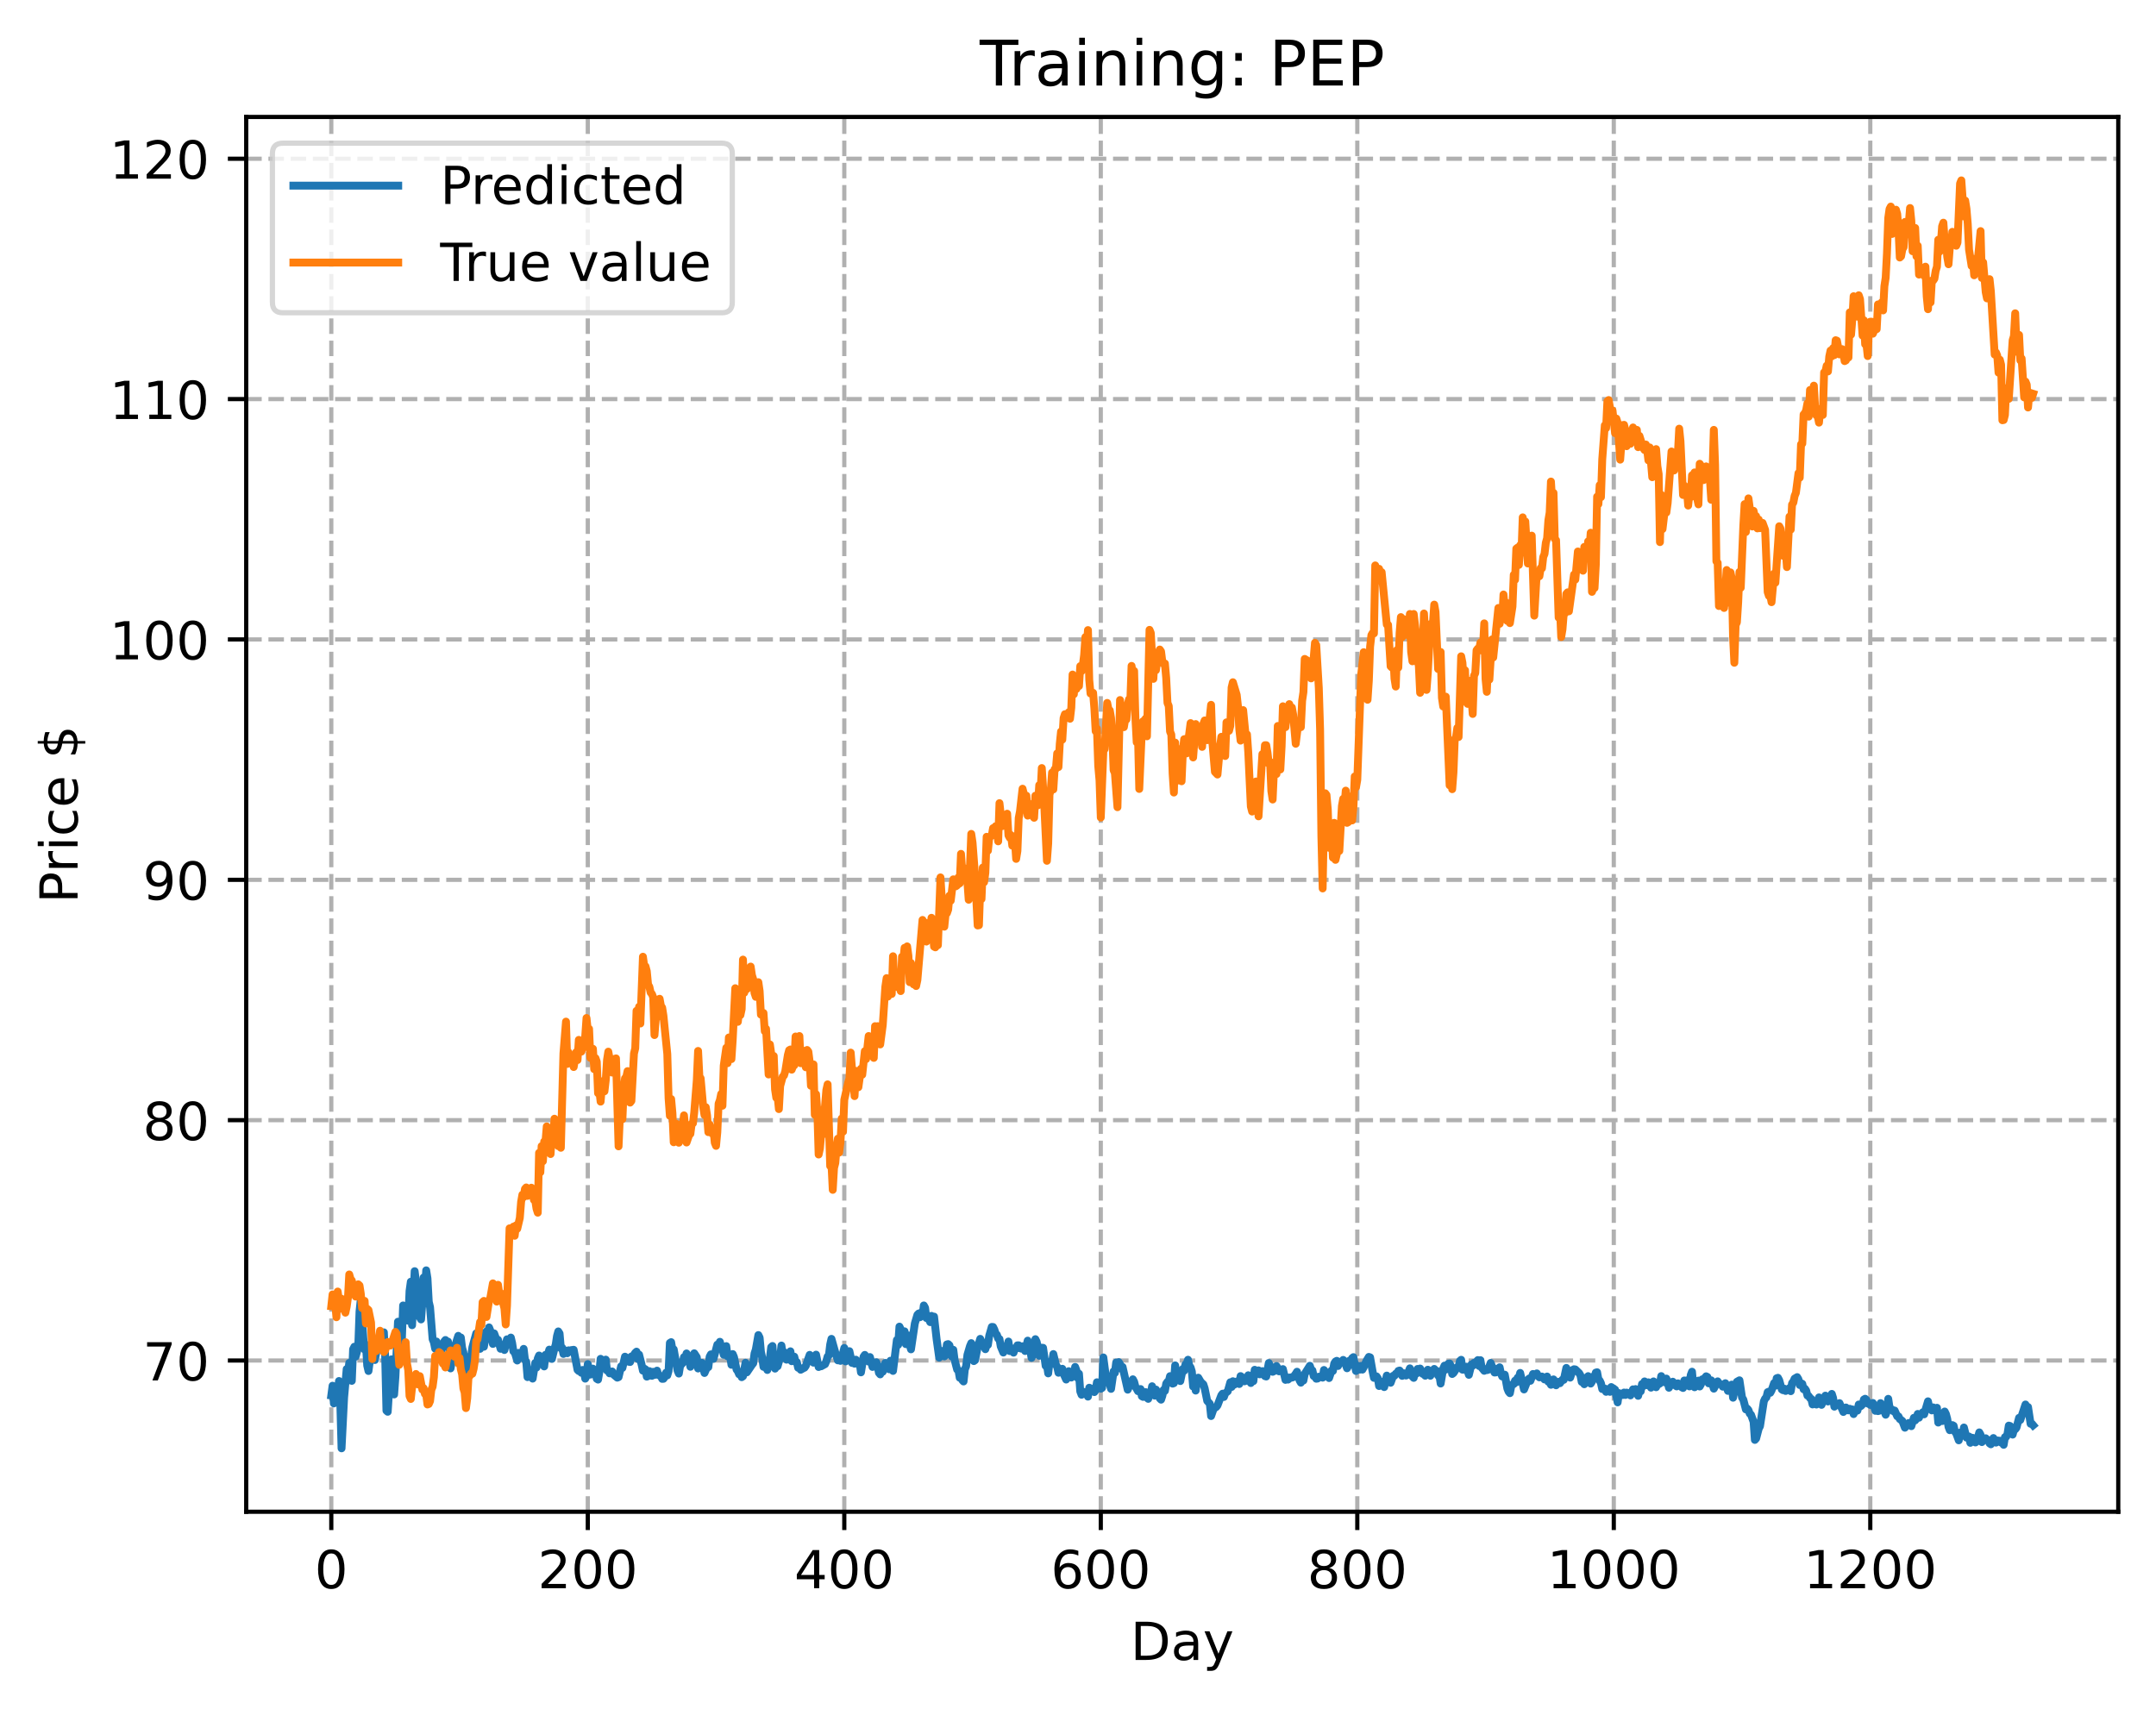 <?xml version="1.0" encoding="utf-8" standalone="no"?>
<!DOCTYPE svg PUBLIC "-//W3C//DTD SVG 1.1//EN"
  "http://www.w3.org/Graphics/SVG/1.1/DTD/svg11.dtd">
<!-- Created with matplotlib (https://matplotlib.org/) -->
<svg height="325.986pt" version="1.1" viewBox="0 0 411.286 325.986" width="411.286pt" xmlns="http://www.w3.org/2000/svg" xmlns:xlink="http://www.w3.org/1999/xlink">
 <defs>
  <style type="text/css">
*{stroke-linecap:butt;stroke-linejoin:round;}
  </style>
 </defs>
 <g id="figure_1">
  <g id="patch_1">
   <path d="M 0 325.986 
L 411.286 325.986 
L 411.286 0 
L 0 0 
z
" style="fill:#ffffff;"/>
  </g>
  <g id="axes_1">
   <g id="patch_2">
    <path d="M 46.966 288.43 
L 404.086 288.43 
L 404.086 22.318 
L 46.966 22.318 
z
" style="fill:#ffffff;"/>
   </g>
   <g id="matplotlib.axis_1">
    <g id="xtick_1">
     <g id="line2d_1">
      <path clip-path="url(#pf2c4a3d688)" d="M 63.198 288.43 
L 63.198 22.318 
" style="fill:none;stroke:#b0b0b0;stroke-dasharray:2.96,1.28;stroke-dashoffset:0;stroke-width:0.8;"/>
     </g>
     <g id="line2d_2">
      <defs>
       <path d="M 0 0 
L 0 3.5 
" id="mb4195a99cc" style="stroke:#000000;stroke-width:0.8;"/>
      </defs>
      <g>
       <use style="stroke:#000000;stroke-width:0.8;" x="63.198" xlink:href="#mb4195a99cc" y="288.43"/>
      </g>
     </g>
     <g id="text_1">
      <!-- 0 -->
      <defs>
       <path d="M 31.781 66.406 
Q 24.172 66.406 20.328 58.906 
Q 16.5 51.422 16.5 36.375 
Q 16.5 21.391 20.328 13.891 
Q 24.172 6.391 31.781 6.391 
Q 39.453 6.391 43.281 13.891 
Q 47.125 21.391 47.125 36.375 
Q 47.125 51.422 43.281 58.906 
Q 39.453 66.406 31.781 66.406 
z
M 31.781 74.219 
Q 44.047 74.219 50.516 64.516 
Q 56.984 54.828 56.984 36.375 
Q 56.984 17.969 50.516 8.266 
Q 44.047 -1.422 31.781 -1.422 
Q 19.531 -1.422 13.062 8.266 
Q 6.594 17.969 6.594 36.375 
Q 6.594 54.828 13.062 64.516 
Q 19.531 74.219 31.781 74.219 
z
" id="DejaVuSans-48"/>
      </defs>
      <g transform="translate(60.017 303.029)scale(0.1 -0.1)">
       <use xlink:href="#DejaVuSans-48"/>
      </g>
     </g>
    </g>
    <g id="xtick_2">
     <g id="line2d_3">
      <path clip-path="url(#pf2c4a3d688)" d="M 112.129 288.43 
L 112.129 22.318 
" style="fill:none;stroke:#b0b0b0;stroke-dasharray:2.96,1.28;stroke-dashoffset:0;stroke-width:0.8;"/>
     </g>
     <g id="line2d_4">
      <g>
       <use style="stroke:#000000;stroke-width:0.8;" x="112.129" xlink:href="#mb4195a99cc" y="288.43"/>
      </g>
     </g>
     <g id="text_2">
      <!-- 200 -->
      <defs>
       <path d="M 19.188 8.297 
L 53.609 8.297 
L 53.609 0 
L 7.328 0 
L 7.328 8.297 
Q 12.938 14.109 22.625 23.891 
Q 32.328 33.688 34.812 36.531 
Q 39.547 41.844 41.422 45.531 
Q 43.312 49.219 43.312 52.781 
Q 43.312 58.594 39.234 62.25 
Q 35.156 65.922 28.609 65.922 
Q 23.969 65.922 18.812 64.312 
Q 13.672 62.703 7.812 59.422 
L 7.812 69.391 
Q 13.766 71.781 18.938 73 
Q 24.125 74.219 28.422 74.219 
Q 39.75 74.219 46.484 68.547 
Q 53.219 62.891 53.219 53.422 
Q 53.219 48.922 51.531 44.891 
Q 49.859 40.875 45.406 35.406 
Q 44.188 33.984 37.641 27.219 
Q 31.109 20.453 19.188 8.297 
z
" id="DejaVuSans-50"/>
      </defs>
      <g transform="translate(102.585 303.029)scale(0.1 -0.1)">
       <use xlink:href="#DejaVuSans-50"/>
       <use x="63.623" xlink:href="#DejaVuSans-48"/>
       <use x="127.246" xlink:href="#DejaVuSans-48"/>
      </g>
     </g>
    </g>
    <g id="xtick_3">
     <g id="line2d_5">
      <path clip-path="url(#pf2c4a3d688)" d="M 161.06 288.43 
L 161.06 22.318 
" style="fill:none;stroke:#b0b0b0;stroke-dasharray:2.96,1.28;stroke-dashoffset:0;stroke-width:0.8;"/>
     </g>
     <g id="line2d_6">
      <g>
       <use style="stroke:#000000;stroke-width:0.8;" x="161.06" xlink:href="#mb4195a99cc" y="288.43"/>
      </g>
     </g>
     <g id="text_3">
      <!-- 400 -->
      <defs>
       <path d="M 37.797 64.312 
L 12.891 25.391 
L 37.797 25.391 
z
M 35.203 72.906 
L 47.609 72.906 
L 47.609 25.391 
L 58.016 25.391 
L 58.016 17.188 
L 47.609 17.188 
L 47.609 0 
L 37.797 0 
L 37.797 17.188 
L 4.891 17.188 
L 4.891 26.703 
z
" id="DejaVuSans-52"/>
      </defs>
      <g transform="translate(151.516 303.029)scale(0.1 -0.1)">
       <use xlink:href="#DejaVuSans-52"/>
       <use x="63.623" xlink:href="#DejaVuSans-48"/>
       <use x="127.246" xlink:href="#DejaVuSans-48"/>
      </g>
     </g>
    </g>
    <g id="xtick_4">
     <g id="line2d_7">
      <path clip-path="url(#pf2c4a3d688)" d="M 209.99 288.43 
L 209.99 22.318 
" style="fill:none;stroke:#b0b0b0;stroke-dasharray:2.96,1.28;stroke-dashoffset:0;stroke-width:0.8;"/>
     </g>
     <g id="line2d_8">
      <g>
       <use style="stroke:#000000;stroke-width:0.8;" x="209.99" xlink:href="#mb4195a99cc" y="288.43"/>
      </g>
     </g>
     <g id="text_4">
      <!-- 600 -->
      <defs>
       <path d="M 33.016 40.375 
Q 26.375 40.375 22.484 35.828 
Q 18.609 31.297 18.609 23.391 
Q 18.609 15.531 22.484 10.953 
Q 26.375 6.391 33.016 6.391 
Q 39.656 6.391 43.531 10.953 
Q 47.406 15.531 47.406 23.391 
Q 47.406 31.297 43.531 35.828 
Q 39.656 40.375 33.016 40.375 
z
M 52.594 71.297 
L 52.594 62.312 
Q 48.875 64.062 45.094 64.984 
Q 41.312 65.922 37.594 65.922 
Q 27.828 65.922 22.672 59.328 
Q 17.531 52.734 16.797 39.406 
Q 19.672 43.656 24.016 45.922 
Q 28.375 48.188 33.594 48.188 
Q 44.578 48.188 50.953 41.516 
Q 57.328 34.859 57.328 23.391 
Q 57.328 12.156 50.688 5.359 
Q 44.047 -1.422 33.016 -1.422 
Q 20.359 -1.422 13.672 8.266 
Q 6.984 17.969 6.984 36.375 
Q 6.984 53.656 15.188 63.938 
Q 23.391 74.219 37.203 74.219 
Q 40.922 74.219 44.703 73.484 
Q 48.484 72.75 52.594 71.297 
z
" id="DejaVuSans-54"/>
      </defs>
      <g transform="translate(200.446 303.029)scale(0.1 -0.1)">
       <use xlink:href="#DejaVuSans-54"/>
       <use x="63.623" xlink:href="#DejaVuSans-48"/>
       <use x="127.246" xlink:href="#DejaVuSans-48"/>
      </g>
     </g>
    </g>
    <g id="xtick_5">
     <g id="line2d_9">
      <path clip-path="url(#pf2c4a3d688)" d="M 258.921 288.43 
L 258.921 22.318 
" style="fill:none;stroke:#b0b0b0;stroke-dasharray:2.96,1.28;stroke-dashoffset:0;stroke-width:0.8;"/>
     </g>
     <g id="line2d_10">
      <g>
       <use style="stroke:#000000;stroke-width:0.8;" x="258.921" xlink:href="#mb4195a99cc" y="288.43"/>
      </g>
     </g>
     <g id="text_5">
      <!-- 800 -->
      <defs>
       <path d="M 31.781 34.625 
Q 24.75 34.625 20.719 30.859 
Q 16.703 27.094 16.703 20.516 
Q 16.703 13.922 20.719 10.156 
Q 24.75 6.391 31.781 6.391 
Q 38.812 6.391 42.859 10.172 
Q 46.922 13.969 46.922 20.516 
Q 46.922 27.094 42.891 30.859 
Q 38.875 34.625 31.781 34.625 
z
M 21.922 38.812 
Q 15.578 40.375 12.031 44.719 
Q 8.5 49.078 8.5 55.328 
Q 8.5 64.062 14.719 69.141 
Q 20.953 74.219 31.781 74.219 
Q 42.672 74.219 48.875 69.141 
Q 55.078 64.062 55.078 55.328 
Q 55.078 49.078 51.531 44.719 
Q 48 40.375 41.703 38.812 
Q 48.828 37.156 52.797 32.312 
Q 56.781 27.484 56.781 20.516 
Q 56.781 9.906 50.312 4.234 
Q 43.844 -1.422 31.781 -1.422 
Q 19.734 -1.422 13.25 4.234 
Q 6.781 9.906 6.781 20.516 
Q 6.781 27.484 10.781 32.312 
Q 14.797 37.156 21.922 38.812 
z
M 18.312 54.391 
Q 18.312 48.734 21.844 45.562 
Q 25.391 42.391 31.781 42.391 
Q 38.141 42.391 41.719 45.562 
Q 45.312 48.734 45.312 54.391 
Q 45.312 60.062 41.719 63.234 
Q 38.141 66.406 31.781 66.406 
Q 25.391 66.406 21.844 63.234 
Q 18.312 60.062 18.312 54.391 
z
" id="DejaVuSans-56"/>
      </defs>
      <g transform="translate(249.377 303.029)scale(0.1 -0.1)">
       <use xlink:href="#DejaVuSans-56"/>
       <use x="63.623" xlink:href="#DejaVuSans-48"/>
       <use x="127.246" xlink:href="#DejaVuSans-48"/>
      </g>
     </g>
    </g>
    <g id="xtick_6">
     <g id="line2d_11">
      <path clip-path="url(#pf2c4a3d688)" d="M 307.851 288.43 
L 307.851 22.318 
" style="fill:none;stroke:#b0b0b0;stroke-dasharray:2.96,1.28;stroke-dashoffset:0;stroke-width:0.8;"/>
     </g>
     <g id="line2d_12">
      <g>
       <use style="stroke:#000000;stroke-width:0.8;" x="307.851" xlink:href="#mb4195a99cc" y="288.43"/>
      </g>
     </g>
     <g id="text_6">
      <!-- 1000 -->
      <defs>
       <path d="M 12.406 8.297 
L 28.516 8.297 
L 28.516 63.922 
L 10.984 60.406 
L 10.984 69.391 
L 28.422 72.906 
L 38.281 72.906 
L 38.281 8.297 
L 54.391 8.297 
L 54.391 0 
L 12.406 0 
z
" id="DejaVuSans-49"/>
      </defs>
      <g transform="translate(295.126 303.029)scale(0.1 -0.1)">
       <use xlink:href="#DejaVuSans-49"/>
       <use x="63.623" xlink:href="#DejaVuSans-48"/>
       <use x="127.246" xlink:href="#DejaVuSans-48"/>
       <use x="190.869" xlink:href="#DejaVuSans-48"/>
      </g>
     </g>
    </g>
    <g id="xtick_7">
     <g id="line2d_13">
      <path clip-path="url(#pf2c4a3d688)" d="M 356.782 288.43 
L 356.782 22.318 
" style="fill:none;stroke:#b0b0b0;stroke-dasharray:2.96,1.28;stroke-dashoffset:0;stroke-width:0.8;"/>
     </g>
     <g id="line2d_14">
      <g>
       <use style="stroke:#000000;stroke-width:0.8;" x="356.782" xlink:href="#mb4195a99cc" y="288.43"/>
      </g>
     </g>
     <g id="text_7">
      <!-- 1200 -->
      <g transform="translate(344.057 303.029)scale(0.1 -0.1)">
       <use xlink:href="#DejaVuSans-49"/>
       <use x="63.623" xlink:href="#DejaVuSans-50"/>
       <use x="127.246" xlink:href="#DejaVuSans-48"/>
       <use x="190.869" xlink:href="#DejaVuSans-48"/>
      </g>
     </g>
    </g>
    <g id="text_8">
     <!-- Day -->
     <defs>
      <path d="M 19.672 64.797 
L 19.672 8.109 
L 31.594 8.109 
Q 46.688 8.109 53.688 14.938 
Q 60.688 21.781 60.688 36.531 
Q 60.688 51.172 53.688 57.984 
Q 46.688 64.797 31.594 64.797 
z
M 9.812 72.906 
L 30.078 72.906 
Q 51.266 72.906 61.172 64.094 
Q 71.094 55.281 71.094 36.531 
Q 71.094 17.672 61.125 8.828 
Q 51.172 0 30.078 0 
L 9.812 0 
z
" id="DejaVuSans-68"/>
      <path d="M 34.281 27.484 
Q 23.391 27.484 19.188 25 
Q 14.984 22.516 14.984 16.5 
Q 14.984 11.719 18.141 8.906 
Q 21.297 6.109 26.703 6.109 
Q 34.188 6.109 38.703 11.406 
Q 43.219 16.703 43.219 25.484 
L 43.219 27.484 
z
M 52.203 31.203 
L 52.203 0 
L 43.219 0 
L 43.219 8.297 
Q 40.141 3.328 35.547 0.953 
Q 30.953 -1.422 24.312 -1.422 
Q 15.922 -1.422 10.953 3.297 
Q 6 8.016 6 15.922 
Q 6 25.141 12.172 29.828 
Q 18.359 34.516 30.609 34.516 
L 43.219 34.516 
L 43.219 35.406 
Q 43.219 41.609 39.141 45 
Q 35.062 48.391 27.688 48.391 
Q 23 48.391 18.547 47.266 
Q 14.109 46.141 10.016 43.891 
L 10.016 52.203 
Q 14.938 54.109 19.578 55.047 
Q 24.219 56 28.609 56 
Q 40.484 56 46.344 49.844 
Q 52.203 43.703 52.203 31.203 
z
" id="DejaVuSans-97"/>
      <path d="M 32.172 -5.078 
Q 28.375 -14.844 24.75 -17.812 
Q 21.141 -20.797 15.094 -20.797 
L 7.906 -20.797 
L 7.906 -13.281 
L 13.188 -13.281 
Q 16.891 -13.281 18.938 -11.516 
Q 21 -9.766 23.484 -3.219 
L 25.094 0.875 
L 2.984 54.688 
L 12.5 54.688 
L 29.594 11.922 
L 46.688 54.688 
L 56.203 54.688 
z
" id="DejaVuSans-121"/>
     </defs>
     <g transform="translate(215.652 316.707)scale(0.1 -0.1)">
      <use xlink:href="#DejaVuSans-68"/>
      <use x="77.002" xlink:href="#DejaVuSans-97"/>
      <use x="138.281" xlink:href="#DejaVuSans-121"/>
     </g>
    </g>
   </g>
   <g id="matplotlib.axis_2">
    <g id="ytick_1">
     <g id="line2d_15">
      <path clip-path="url(#pf2c4a3d688)" d="M 46.966 259.578 
L 404.086 259.578 
" style="fill:none;stroke:#b0b0b0;stroke-dasharray:2.96,1.28;stroke-dashoffset:0;stroke-width:0.8;"/>
     </g>
     <g id="line2d_16">
      <defs>
       <path d="M 0 0 
L -3.5 0 
" id="m9422e7a0da" style="stroke:#000000;stroke-width:0.8;"/>
      </defs>
      <g>
       <use style="stroke:#000000;stroke-width:0.8;" x="46.966" xlink:href="#m9422e7a0da" y="259.578"/>
      </g>
     </g>
     <g id="text_9">
      <!-- 70 -->
      <defs>
       <path d="M 8.203 72.906 
L 55.078 72.906 
L 55.078 68.703 
L 28.609 0 
L 18.312 0 
L 43.219 64.594 
L 8.203 64.594 
z
" id="DejaVuSans-55"/>
      </defs>
      <g transform="translate(27.241 263.377)scale(0.1 -0.1)">
       <use xlink:href="#DejaVuSans-55"/>
       <use x="63.623" xlink:href="#DejaVuSans-48"/>
      </g>
     </g>
    </g>
    <g id="ytick_2">
     <g id="line2d_17">
      <path clip-path="url(#pf2c4a3d688)" d="M 46.966 213.719 
L 404.086 213.719 
" style="fill:none;stroke:#b0b0b0;stroke-dasharray:2.96,1.28;stroke-dashoffset:0;stroke-width:0.8;"/>
     </g>
     <g id="line2d_18">
      <g>
       <use style="stroke:#000000;stroke-width:0.8;" x="46.966" xlink:href="#m9422e7a0da" y="213.719"/>
      </g>
     </g>
     <g id="text_10">
      <!-- 80 -->
      <g transform="translate(27.241 217.519)scale(0.1 -0.1)">
       <use xlink:href="#DejaVuSans-56"/>
       <use x="63.623" xlink:href="#DejaVuSans-48"/>
      </g>
     </g>
    </g>
    <g id="ytick_3">
     <g id="line2d_19">
      <path clip-path="url(#pf2c4a3d688)" d="M 46.966 167.861 
L 404.086 167.861 
" style="fill:none;stroke:#b0b0b0;stroke-dasharray:2.96,1.28;stroke-dashoffset:0;stroke-width:0.8;"/>
     </g>
     <g id="line2d_20">
      <g>
       <use style="stroke:#000000;stroke-width:0.8;" x="46.966" xlink:href="#m9422e7a0da" y="167.861"/>
      </g>
     </g>
     <g id="text_11">
      <!-- 90 -->
      <defs>
       <path d="M 10.984 1.516 
L 10.984 10.5 
Q 14.703 8.734 18.5 7.812 
Q 22.312 6.891 25.984 6.891 
Q 35.75 6.891 40.891 13.453 
Q 46.047 20.016 46.781 33.406 
Q 43.953 29.203 39.594 26.953 
Q 35.25 24.703 29.984 24.703 
Q 19.047 24.703 12.672 31.312 
Q 6.297 37.938 6.297 49.422 
Q 6.297 60.641 12.938 67.422 
Q 19.578 74.219 30.609 74.219 
Q 43.266 74.219 49.922 64.516 
Q 56.594 54.828 56.594 36.375 
Q 56.594 19.141 48.406 8.859 
Q 40.234 -1.422 26.422 -1.422 
Q 22.703 -1.422 18.891 -0.688 
Q 15.094 0.047 10.984 1.516 
z
M 30.609 32.422 
Q 37.25 32.422 41.125 36.953 
Q 45.016 41.5 45.016 49.422 
Q 45.016 57.281 41.125 61.844 
Q 37.25 66.406 30.609 66.406 
Q 23.969 66.406 20.094 61.844 
Q 16.219 57.281 16.219 49.422 
Q 16.219 41.5 20.094 36.953 
Q 23.969 32.422 30.609 32.422 
z
" id="DejaVuSans-57"/>
      </defs>
      <g transform="translate(27.241 171.66)scale(0.1 -0.1)">
       <use xlink:href="#DejaVuSans-57"/>
       <use x="63.623" xlink:href="#DejaVuSans-48"/>
      </g>
     </g>
    </g>
    <g id="ytick_4">
     <g id="line2d_21">
      <path clip-path="url(#pf2c4a3d688)" d="M 46.966 122.003 
L 404.086 122.003 
" style="fill:none;stroke:#b0b0b0;stroke-dasharray:2.96,1.28;stroke-dashoffset:0;stroke-width:0.8;"/>
     </g>
     <g id="line2d_22">
      <g>
       <use style="stroke:#000000;stroke-width:0.8;" x="46.966" xlink:href="#m9422e7a0da" y="122.003"/>
      </g>
     </g>
     <g id="text_12">
      <!-- 100 -->
      <g transform="translate(20.878 125.802)scale(0.1 -0.1)">
       <use xlink:href="#DejaVuSans-49"/>
       <use x="63.623" xlink:href="#DejaVuSans-48"/>
       <use x="127.246" xlink:href="#DejaVuSans-48"/>
      </g>
     </g>
    </g>
    <g id="ytick_5">
     <g id="line2d_23">
      <path clip-path="url(#pf2c4a3d688)" d="M 46.966 76.145 
L 404.086 76.145 
" style="fill:none;stroke:#b0b0b0;stroke-dasharray:2.96,1.28;stroke-dashoffset:0;stroke-width:0.8;"/>
     </g>
     <g id="line2d_24">
      <g>
       <use style="stroke:#000000;stroke-width:0.8;" x="46.966" xlink:href="#m9422e7a0da" y="76.145"/>
      </g>
     </g>
     <g id="text_13">
      <!-- 110 -->
      <g transform="translate(20.878 79.944)scale(0.1 -0.1)">
       <use xlink:href="#DejaVuSans-49"/>
       <use x="63.623" xlink:href="#DejaVuSans-49"/>
       <use x="127.246" xlink:href="#DejaVuSans-48"/>
      </g>
     </g>
    </g>
    <g id="ytick_6">
     <g id="line2d_25">
      <path clip-path="url(#pf2c4a3d688)" d="M 46.966 30.287 
L 404.086 30.287 
" style="fill:none;stroke:#b0b0b0;stroke-dasharray:2.96,1.28;stroke-dashoffset:0;stroke-width:0.8;"/>
     </g>
     <g id="line2d_26">
      <g>
       <use style="stroke:#000000;stroke-width:0.8;" x="46.966" xlink:href="#m9422e7a0da" y="30.287"/>
      </g>
     </g>
     <g id="text_14">
      <!-- 120 -->
      <g transform="translate(20.878 34.086)scale(0.1 -0.1)">
       <use xlink:href="#DejaVuSans-49"/>
       <use x="63.623" xlink:href="#DejaVuSans-50"/>
       <use x="127.246" xlink:href="#DejaVuSans-48"/>
      </g>
     </g>
    </g>
    <g id="text_15">
     <!-- Price $ -->
     <defs>
      <path d="M 19.672 64.797 
L 19.672 37.406 
L 32.078 37.406 
Q 38.969 37.406 42.719 40.969 
Q 46.484 44.531 46.484 51.125 
Q 46.484 57.672 42.719 61.234 
Q 38.969 64.797 32.078 64.797 
z
M 9.812 72.906 
L 32.078 72.906 
Q 44.344 72.906 50.609 67.359 
Q 56.891 61.812 56.891 51.125 
Q 56.891 40.328 50.609 34.812 
Q 44.344 29.297 32.078 29.297 
L 19.672 29.297 
L 19.672 0 
L 9.812 0 
z
" id="DejaVuSans-80"/>
      <path d="M 41.109 46.297 
Q 39.594 47.172 37.812 47.578 
Q 36.031 48 33.891 48 
Q 26.266 48 22.188 43.047 
Q 18.109 38.094 18.109 28.812 
L 18.109 0 
L 9.078 0 
L 9.078 54.688 
L 18.109 54.688 
L 18.109 46.188 
Q 20.953 51.172 25.484 53.578 
Q 30.031 56 36.531 56 
Q 37.453 56 38.578 55.875 
Q 39.703 55.766 41.062 55.516 
z
" id="DejaVuSans-114"/>
      <path d="M 9.422 54.688 
L 18.406 54.688 
L 18.406 0 
L 9.422 0 
z
M 9.422 75.984 
L 18.406 75.984 
L 18.406 64.594 
L 9.422 64.594 
z
" id="DejaVuSans-105"/>
      <path d="M 48.781 52.594 
L 48.781 44.188 
Q 44.969 46.297 41.141 47.344 
Q 37.312 48.391 33.406 48.391 
Q 24.656 48.391 19.812 42.844 
Q 14.984 37.312 14.984 27.297 
Q 14.984 17.281 19.812 11.734 
Q 24.656 6.203 33.406 6.203 
Q 37.312 6.203 41.141 7.25 
Q 44.969 8.297 48.781 10.406 
L 48.781 2.094 
Q 45.016 0.344 40.984 -0.531 
Q 36.969 -1.422 32.422 -1.422 
Q 20.062 -1.422 12.781 6.344 
Q 5.516 14.109 5.516 27.297 
Q 5.516 40.672 12.859 48.328 
Q 20.219 56 33.016 56 
Q 37.156 56 41.109 55.141 
Q 45.062 54.297 48.781 52.594 
z
" id="DejaVuSans-99"/>
      <path d="M 56.203 29.594 
L 56.203 25.203 
L 14.891 25.203 
Q 15.484 15.922 20.484 11.062 
Q 25.484 6.203 34.422 6.203 
Q 39.594 6.203 44.453 7.469 
Q 49.312 8.734 54.109 11.281 
L 54.109 2.781 
Q 49.266 0.734 44.188 -0.344 
Q 39.109 -1.422 33.891 -1.422 
Q 20.797 -1.422 13.156 6.188 
Q 5.516 13.812 5.516 26.812 
Q 5.516 40.234 12.766 48.109 
Q 20.016 56 32.328 56 
Q 43.359 56 49.781 48.891 
Q 56.203 41.797 56.203 29.594 
z
M 47.219 32.234 
Q 47.125 39.594 43.094 43.984 
Q 39.062 48.391 32.422 48.391 
Q 24.906 48.391 20.391 44.141 
Q 15.875 39.891 15.188 32.172 
z
" id="DejaVuSans-101"/>
      <path id="DejaVuSans-32"/>
      <path d="M 33.797 -14.703 
L 28.906 -14.703 
L 28.859 0 
Q 23.734 0.094 18.609 1.188 
Q 13.484 2.297 8.297 4.5 
L 8.297 13.281 
Q 13.281 10.156 18.375 8.562 
Q 23.484 6.984 28.906 6.938 
L 28.906 29.203 
Q 18.109 30.953 13.203 35.156 
Q 8.297 39.359 8.297 46.688 
Q 8.297 54.641 13.625 59.219 
Q 18.953 63.812 28.906 64.5 
L 28.906 75.984 
L 33.797 75.984 
L 33.797 64.656 
Q 38.328 64.453 42.578 63.688 
Q 46.828 62.938 50.875 61.625 
L 50.875 53.078 
Q 46.828 55.125 42.547 56.25 
Q 38.281 57.375 33.797 57.562 
L 33.797 36.719 
Q 44.875 35.016 50.094 30.609 
Q 55.328 26.219 55.328 18.609 
Q 55.328 10.359 49.781 5.594 
Q 44.234 0.828 33.797 0.094 
z
M 28.906 37.594 
L 28.906 57.625 
Q 23.25 56.984 20.266 54.391 
Q 17.281 51.812 17.281 47.516 
Q 17.281 43.312 20.031 40.969 
Q 22.797 38.625 28.906 37.594 
z
M 33.797 28.219 
L 33.797 7.078 
Q 39.984 7.906 43.141 10.594 
Q 46.297 13.281 46.297 17.672 
Q 46.297 21.969 43.281 24.5 
Q 40.281 27.047 33.797 28.219 
z
" id="DejaVuSans-36"/>
     </defs>
     <g transform="translate(14.798 172.342)rotate(-90)scale(0.1 -0.1)">
      <use xlink:href="#DejaVuSans-80"/>
      <use x="58.553" xlink:href="#DejaVuSans-114"/>
      <use x="99.666" xlink:href="#DejaVuSans-105"/>
      <use x="127.449" xlink:href="#DejaVuSans-99"/>
      <use x="182.43" xlink:href="#DejaVuSans-101"/>
      <use x="243.953" xlink:href="#DejaVuSans-32"/>
      <use x="275.74" xlink:href="#DejaVuSans-36"/>
     </g>
    </g>
   </g>
   <g id="line2d_27">
    <path clip-path="url(#pf2c4a3d688)" d="M 63.198 266.243 
L 63.443 264.387 
L 63.688 267.765 
L 63.932 265.393 
L 64.177 265.805 
L 64.422 265.944 
L 64.666 263.485 
L 64.911 267.557 
L 65.156 276.334 
L 65.645 266.634 
L 66.134 261.199 
L 66.379 261.921 
L 66.623 260.029 
L 66.868 263.374 
L 67.113 263.459 
L 67.357 257.427 
L 67.602 256.944 
L 67.847 258.843 
L 68.336 257.025 
L 68.581 250.243 
L 68.825 247.88 
L 69.315 255.364 
L 69.559 257.505 
L 69.804 256.537 
L 70.049 260.53 
L 70.293 261.582 
L 70.783 257.998 
L 71.027 256.794 
L 71.517 259.485 
L 72.006 256.772 
L 72.495 255.589 
L 73.229 254.203 
L 73.474 258.717 
L 73.718 269.139 
L 73.963 269.359 
L 74.452 261.687 
L 74.697 259.35 
L 75.186 266.055 
L 75.431 262.683 
L 75.92 252.173 
L 76.165 257.487 
L 76.654 255.768 
L 76.899 249.073 
L 77.388 251.126 
L 77.878 251.99 
L 78.122 246.33 
L 78.367 244.542 
L 78.611 252.845 
L 79.101 242.534 
L 79.345 244.434 
L 79.59 249.085 
L 80.079 251.322 
L 80.324 251.74 
L 80.569 248.495 
L 80.813 243.736 
L 81.058 246.615 
L 81.303 242.373 
L 81.547 243.913 
L 81.792 248.367 
L 82.037 249.397 
L 82.526 255.505 
L 82.771 256.091 
L 83.015 257.32 
L 83.26 255.947 
L 83.749 258.886 
L 84.483 256.693 
L 84.728 255.954 
L 84.972 255.661 
L 85.217 256.421 
L 85.462 255.96 
L 85.706 257.27 
L 85.951 261.084 
L 86.44 258.284 
L 87.174 255.62 
L 87.419 254.871 
L 87.664 255.451 
L 87.908 255.18 
L 88.153 257.146 
L 88.398 258.015 
L 88.642 263.516 
L 88.887 262.889 
L 89.132 261.318 
L 89.376 258.894 
L 89.621 260.788 
L 90.11 257.056 
L 90.844 254.409 
L 91.089 254.322 
L 91.333 255.457 
L 91.578 257.353 
L 91.823 254.456 
L 92.067 254.406 
L 92.312 256.951 
L 92.801 254.013 
L 93.046 254.598 
L 93.291 253.258 
L 93.535 253.866 
L 94.025 256.416 
L 94.269 254.405 
L 94.759 255.757 
L 95.003 255.625 
L 95.493 257.342 
L 95.737 257.272 
L 95.982 256.982 
L 96.227 257.574 
L 96.716 255.531 
L 96.96 255.948 
L 97.45 255.2 
L 97.694 256.226 
L 97.939 257.828 
L 98.184 257.992 
L 98.673 259.581 
L 98.918 258.122 
L 99.162 258.5 
L 99.407 258.236 
L 99.652 258.412 
L 99.896 257.356 
L 100.141 259.452 
L 100.386 259.795 
L 100.63 262.746 
L 100.875 262.632 
L 101.12 261.422 
L 101.364 262.617 
L 101.609 263.032 
L 102.098 260.036 
L 102.343 260.924 
L 102.587 259.189 
L 102.832 258.623 
L 103.077 259.858 
L 103.321 258.943 
L 103.566 259.475 
L 103.811 260.708 
L 104.055 258.496 
L 104.3 258.562 
L 104.545 258.295 
L 104.789 257.495 
L 105.034 259.03 
L 105.279 259.274 
L 105.768 257.313 
L 106.013 256.524 
L 106.257 254.898 
L 106.502 254.027 
L 106.747 254.427 
L 106.991 257.241 
L 107.236 257.133 
L 107.481 258.323 
L 107.725 257.616 
L 108.215 258.192 
L 108.459 257.633 
L 108.704 257.899 
L 108.948 257.602 
L 109.438 257.532 
L 110.172 261.356 
L 110.416 261.589 
L 110.661 261.444 
L 110.906 261.918 
L 111.15 261.38 
L 111.395 261.653 
L 111.64 263.039 
L 111.884 262.562 
L 112.129 260.256 
L 112.618 262.27 
L 112.863 262.173 
L 113.108 261.13 
L 113.352 261.673 
L 113.597 261.902 
L 113.842 263.068 
L 114.086 263.221 
L 114.331 261.795 
L 114.575 259.255 
L 114.82 260.733 
L 115.065 260.893 
L 115.309 260.494 
L 115.554 259.409 
L 115.799 261.495 
L 116.043 261.505 
L 116.288 262.027 
L 116.777 261.666 
L 117.022 262.23 
L 117.756 262.849 
L 118.001 262.748 
L 118.49 260.683 
L 118.735 260.993 
L 119.224 258.843 
L 119.713 259.182 
L 119.958 259.823 
L 120.203 259.863 
L 120.447 258.812 
L 120.692 258.856 
L 121.181 258.11 
L 121.426 257.887 
L 121.67 259.29 
L 121.915 258.455 
L 122.404 260.388 
L 122.649 261.52 
L 122.894 261.117 
L 123.138 261.272 
L 123.383 262.657 
L 123.628 262.546 
L 123.872 261.595 
L 124.117 261.796 
L 124.362 262.5 
L 124.606 261.731 
L 124.851 262.335 
L 125.096 261.712 
L 125.34 261.508 
L 125.585 262.351 
L 126.074 262.537 
L 126.319 263.082 
L 126.563 263.068 
L 126.808 262.731 
L 127.053 261.91 
L 127.297 262.413 
L 127.542 261.565 
L 127.787 256.226 
L 128.031 256.073 
L 128.276 257.52 
L 128.521 257.441 
L 129.01 260.236 
L 129.255 261.499 
L 129.499 262.072 
L 129.744 260.584 
L 130.233 260.049 
L 130.478 258.928 
L 130.723 259.117 
L 130.967 258.226 
L 131.212 259.662 
L 131.457 259.339 
L 131.701 260.775 
L 132.191 258.654 
L 132.435 258.198 
L 132.924 258.954 
L 133.169 261.102 
L 133.414 260.259 
L 133.903 260.015 
L 134.392 261.959 
L 134.882 260.845 
L 135.126 260.847 
L 135.371 258.852 
L 135.616 258.401 
L 135.86 259.205 
L 136.105 259.258 
L 136.839 256.545 
L 137.084 256.88 
L 137.328 256.005 
L 137.573 256.92 
L 137.818 257.35 
L 138.062 258.491 
L 138.307 257.119 
L 138.551 256.833 
L 138.796 258.783 
L 139.041 258.456 
L 139.285 258.815 
L 139.53 260.398 
L 139.775 258.348 
L 140.019 258.929 
L 140.509 261.298 
L 140.753 261.63 
L 140.998 262.211 
L 141.243 261.871 
L 141.487 262.759 
L 141.732 262.587 
L 142.221 260.001 
L 142.466 261.843 
L 143.445 260.396 
L 143.689 260.102 
L 143.934 258.235 
L 144.178 257.491 
L 144.668 254.722 
L 144.912 255.222 
L 145.157 257.902 
L 145.402 259.056 
L 145.646 260.782 
L 145.891 260.844 
L 146.136 260.783 
L 146.38 261.387 
L 146.625 259.773 
L 146.87 259.122 
L 147.114 257.028 
L 147.359 256.808 
L 147.604 259.778 
L 147.848 261.127 
L 148.093 260.07 
L 148.338 260.68 
L 148.827 258.938 
L 149.072 256.721 
L 149.316 258.411 
L 149.561 257.955 
L 150.05 259.422 
L 150.295 259.221 
L 150.539 259.229 
L 150.784 257.821 
L 151.029 259.712 
L 151.273 259.024 
L 151.518 258.84 
L 151.763 259.831 
L 152.007 259.879 
L 152.252 260.965 
L 152.497 260.931 
L 152.741 261.341 
L 153.231 261.06 
L 153.475 260.947 
L 153.72 260.593 
L 154.454 258.5 
L 154.943 258.926 
L 155.188 259.99 
L 155.433 258.815 
L 155.677 258.458 
L 156.166 260.822 
L 156.411 260.589 
L 156.656 260.676 
L 157.39 260.273 
L 157.634 259.693 
L 157.879 258.822 
L 158.124 258.581 
L 158.368 256.534 
L 158.613 255.447 
L 159.347 258.066 
L 159.836 259.552 
L 160.081 258.739 
L 160.326 259.644 
L 160.57 258.576 
L 160.815 258.167 
L 161.06 257.186 
L 161.304 259.748 
L 162.038 257.799 
L 162.527 260.037 
L 162.772 259.482 
L 163.017 260.188 
L 163.261 259.421 
L 163.506 260.185 
L 163.751 260.218 
L 163.995 260.091 
L 164.24 261.84 
L 164.729 258.859 
L 164.974 258.507 
L 165.219 259.455 
L 165.463 259.003 
L 165.708 259.781 
L 165.953 258.918 
L 166.442 260.807 
L 166.687 260.332 
L 166.931 260.385 
L 167.176 259.903 
L 167.421 260.652 
L 167.665 261.928 
L 167.91 262.226 
L 168.154 261.043 
L 168.399 261.724 
L 168.644 260.57 
L 168.888 260.03 
L 169.133 260.906 
L 169.378 260.915 
L 169.622 261.248 
L 169.867 259.616 
L 170.356 261.565 
L 171.09 255.661 
L 171.335 256.595 
L 171.58 253.109 
L 172.069 254.104 
L 172.558 254.008 
L 172.803 256.46 
L 173.292 254.798 
L 173.537 256.608 
L 173.782 257.447 
L 174.515 252.508 
L 175.005 250.86 
L 175.249 250.609 
L 175.494 251.319 
L 175.739 250.396 
L 175.983 251.041 
L 176.228 249.072 
L 176.473 249.513 
L 176.717 251.47 
L 176.962 251.202 
L 177.451 252.257 
L 177.696 251.06 
L 177.941 252.073 
L 178.185 251.2 
L 178.675 255.533 
L 179.164 259.032 
L 179.409 257.768 
L 179.653 257.752 
L 179.898 258.608 
L 180.142 258.799 
L 180.387 258.586 
L 180.632 256.504 
L 180.876 256.448 
L 181.121 256.676 
L 181.61 258.848 
L 181.855 257.536 
L 182.1 259.437 
L 182.589 261.304 
L 182.834 261.452 
L 183.078 262.868 
L 183.323 262.715 
L 183.568 263.318 
L 183.812 263.578 
L 184.057 261.263 
L 184.302 260.678 
L 184.546 258.503 
L 185.036 256.834 
L 185.28 256.26 
L 185.525 257.128 
L 185.77 259.69 
L 186.014 259.512 
L 186.503 257.011 
L 186.993 255.444 
L 187.237 255.96 
L 187.482 256.806 
L 187.727 256.914 
L 187.971 257.42 
L 188.216 256.593 
L 188.461 256.598 
L 188.705 254.869 
L 189.195 253.17 
L 189.439 253.178 
L 189.684 253.671 
L 189.929 254.43 
L 190.173 254.67 
L 190.418 255.387 
L 190.663 255.475 
L 190.907 256.895 
L 191.397 258.057 
L 191.641 257.381 
L 191.886 257.318 
L 192.13 257.111 
L 192.375 255.955 
L 192.62 257.779 
L 192.864 257.341 
L 193.109 257.27 
L 193.354 258.08 
L 193.598 257.246 
L 193.843 257.331 
L 194.088 256.677 
L 194.332 256.675 
L 194.577 257.229 
L 194.822 257.314 
L 195.066 256.859 
L 195.556 257.768 
L 196.045 255.785 
L 196.29 257.581 
L 196.534 257.669 
L 196.779 259.072 
L 197.268 258.016 
L 197.513 255.505 
L 197.758 256.014 
L 198.002 257.065 
L 198.247 258.68 
L 198.491 258.189 
L 198.736 257.137 
L 198.981 257.155 
L 199.47 260.601 
L 199.715 260.465 
L 199.959 262.034 
L 200.204 259.888 
L 200.449 259.879 
L 200.693 259.985 
L 200.938 258.347 
L 201.427 260.397 
L 201.672 260.778 
L 201.917 261.913 
L 202.161 261.819 
L 202.651 261.154 
L 202.895 262.125 
L 203.385 263.209 
L 203.629 262.038 
L 203.874 261.614 
L 204.363 262.833 
L 204.608 262.226 
L 204.852 262.233 
L 205.097 260.799 
L 205.342 261.45 
L 205.586 262.914 
L 205.831 262.098 
L 206.076 265.486 
L 206.32 266.115 
L 206.565 265.519 
L 207.054 265.722 
L 207.299 265.545 
L 207.544 266.469 
L 207.788 264.766 
L 208.033 264.887 
L 208.278 265.24 
L 208.522 265.259 
L 208.767 265.603 
L 209.012 265.249 
L 209.256 263.727 
L 209.501 264.738 
L 209.746 264.65 
L 209.99 264.967 
L 210.235 264.815 
L 210.479 258.992 
L 210.969 262.713 
L 211.213 262.487 
L 211.947 264.992 
L 212.437 261.645 
L 212.681 261.937 
L 212.926 259.954 
L 213.171 260.371 
L 213.415 259.879 
L 213.66 260.271 
L 213.905 261.166 
L 214.149 260.806 
L 215.128 265.144 
L 215.617 264.034 
L 215.862 264.26 
L 216.106 263.161 
L 216.351 263.625 
L 216.596 264.564 
L 217.085 265.429 
L 217.574 265.019 
L 217.819 266.383 
L 218.064 266.522 
L 218.308 265.613 
L 218.553 265.613 
L 218.798 266.669 
L 219.042 266.892 
L 219.287 265.825 
L 219.532 265.854 
L 219.776 264.488 
L 220.021 265.729 
L 220.266 266.28 
L 220.51 265.121 
L 221 265.98 
L 221.244 266.804 
L 221.489 267.048 
L 221.734 266.311 
L 221.978 265.177 
L 222.223 265.373 
L 222.467 263.997 
L 222.712 263.641 
L 222.957 263.555 
L 223.201 262.559 
L 223.691 263.993 
L 223.935 263.903 
L 224.18 260.509 
L 224.425 262.852 
L 224.669 263.134 
L 224.914 263.096 
L 225.159 263.502 
L 225.648 261.185 
L 225.893 261.538 
L 226.137 260.319 
L 226.382 260.14 
L 226.627 259.431 
L 226.871 260.578 
L 227.116 260.876 
L 227.361 261.678 
L 227.605 264.549 
L 227.85 262.865 
L 228.094 265.316 
L 228.339 263.434 
L 228.584 262.854 
L 229.073 263.68 
L 229.562 264.138 
L 229.807 264.888 
L 230.296 267.282 
L 230.786 267.82 
L 231.03 270.173 
L 231.52 268.771 
L 232.009 268.453 
L 232.254 268.142 
L 232.988 266.214 
L 233.232 265.903 
L 233.477 266.534 
L 233.722 265.843 
L 234.211 265.451 
L 234.7 263.728 
L 234.945 264.625 
L 235.189 263.53 
L 235.434 264.198 
L 235.679 264.014 
L 235.923 263.596 
L 236.168 263.499 
L 236.413 264.065 
L 236.657 262.55 
L 236.902 262.74 
L 237.391 263.55 
L 237.636 263.273 
L 237.881 263.446 
L 238.125 262.391 
L 238.37 262.774 
L 238.615 263.874 
L 238.859 263.16 
L 239.104 263.515 
L 239.349 261.35 
L 239.593 262.116 
L 239.838 261.608 
L 240.082 261.463 
L 240.327 262.218 
L 240.572 261.746 
L 240.816 261.603 
L 241.061 261.849 
L 241.306 262.552 
L 241.55 262.632 
L 242.04 260.049 
L 242.774 261.736 
L 243.018 261.618 
L 243.508 260.629 
L 243.752 261.026 
L 243.997 261.644 
L 244.242 261.297 
L 244.486 261.447 
L 244.731 261.214 
L 245.22 263.273 
L 245.465 262.751 
L 245.709 263.217 
L 246.199 262.793 
L 246.443 262.842 
L 246.688 262.764 
L 247.177 262.113 
L 247.422 261.718 
L 247.911 263.379 
L 248.156 263.806 
L 248.401 262.901 
L 248.645 263.403 
L 248.89 262.135 
L 249.869 260.583 
L 250.113 261.321 
L 250.358 261.462 
L 250.603 262.547 
L 250.847 262.629 
L 251.092 263.053 
L 251.337 263.022 
L 251.581 262.666 
L 252.315 262.846 
L 252.56 261.386 
L 253.049 262.003 
L 253.538 262.925 
L 254.028 261.466 
L 254.272 261.578 
L 254.517 260.153 
L 254.762 259.767 
L 255.006 259.638 
L 255.251 260.619 
L 255.496 260.044 
L 255.74 259.808 
L 255.985 259.919 
L 256.23 259.465 
L 256.474 259.679 
L 256.964 261.058 
L 257.208 260.606 
L 257.453 259.6 
L 257.697 259.982 
L 257.942 259.123 
L 258.187 258.933 
L 258.676 261.58 
L 258.921 260.552 
L 259.165 260.745 
L 259.41 261.318 
L 259.655 260.602 
L 259.899 261.313 
L 260.144 260.868 
L 260.633 259.716 
L 261.123 258.891 
L 261.367 258.976 
L 261.857 261.759 
L 262.101 262.888 
L 262.346 262.597 
L 262.591 262.603 
L 262.835 262.954 
L 263.08 264.446 
L 263.325 263.783 
L 263.569 263.631 
L 263.814 264.446 
L 264.058 264.65 
L 264.548 262.451 
L 264.792 262.799 
L 265.037 262.857 
L 265.282 263.826 
L 265.771 262.489 
L 266.016 262.489 
L 266.26 262.097 
L 266.505 262.081 
L 266.75 261.563 
L 266.994 261.487 
L 267.239 261.801 
L 267.484 262.508 
L 267.728 262.002 
L 267.973 262.069 
L 268.218 262.448 
L 268.462 262.294 
L 268.952 261.071 
L 269.196 262.378 
L 269.685 262.892 
L 269.93 261.837 
L 270.175 262.099 
L 270.419 261.187 
L 270.664 261.339 
L 270.909 261.111 
L 271.398 262.125 
L 271.643 261.928 
L 271.887 262.481 
L 272.377 261.333 
L 272.621 261.655 
L 272.866 262.486 
L 273.111 261.797 
L 273.355 261.671 
L 273.6 261.181 
L 273.845 261.78 
L 274.089 261.547 
L 274.334 262.451 
L 274.579 262.404 
L 274.823 263.972 
L 275.313 261.107 
L 275.557 260.552 
L 275.802 261.318 
L 276.046 260.567 
L 276.291 260.181 
L 276.536 260.144 
L 276.78 260.647 
L 277.025 262.152 
L 277.27 261.97 
L 278.004 260.829 
L 278.248 260.849 
L 278.493 259.664 
L 278.738 259.44 
L 278.982 261.327 
L 279.227 261.329 
L 279.716 260.75 
L 280.206 262.314 
L 280.695 260.327 
L 280.94 260.572 
L 281.184 260.016 
L 281.429 260.095 
L 281.918 259.497 
L 282.163 260.624 
L 282.407 259.512 
L 282.652 260.941 
L 283.141 261.541 
L 283.386 261.219 
L 283.631 261.417 
L 283.875 261.349 
L 284.365 260.034 
L 285.099 261.871 
L 285.343 261.853 
L 285.588 261.151 
L 285.833 261.227 
L 286.077 260.871 
L 286.322 262.063 
L 286.567 262.625 
L 286.811 262.362 
L 287.056 262.277 
L 287.545 264.915 
L 287.79 265.525 
L 288.034 265.811 
L 288.279 264.565 
L 288.524 264.137 
L 288.768 264.073 
L 289.013 263.424 
L 289.258 263.733 
L 289.502 262.873 
L 289.747 262.842 
L 289.992 261.943 
L 290.726 265.101 
L 291.46 263.282 
L 291.704 263.013 
L 291.949 263.449 
L 292.438 262.146 
L 292.683 262.211 
L 292.928 262.413 
L 293.172 262.034 
L 293.417 262.542 
L 293.661 262.793 
L 294.151 262.634 
L 294.64 263.194 
L 294.885 263.004 
L 295.129 262.634 
L 295.374 263.643 
L 295.619 263.484 
L 295.863 264.215 
L 296.108 263.337 
L 296.353 263.181 
L 296.597 263.489 
L 296.842 264.307 
L 297.331 263.644 
L 297.576 263.908 
L 298.065 263.226 
L 298.31 263.267 
L 298.799 260.992 
L 299.533 262.845 
L 300.022 261.376 
L 300.267 261.24 
L 300.512 261.28 
L 301.001 261.749 
L 301.246 261.983 
L 301.49 262.414 
L 301.735 263.666 
L 301.98 263.419 
L 302.224 264.106 
L 302.469 262.892 
L 302.714 262.919 
L 302.958 262.559 
L 303.448 263.983 
L 303.692 263.611 
L 303.937 262.631 
L 304.182 262.756 
L 304.426 261.881 
L 304.671 261.817 
L 304.916 263.175 
L 305.16 263.404 
L 305.405 263.921 
L 305.649 265.026 
L 305.894 264.857 
L 306.139 264.926 
L 306.383 265.556 
L 306.628 265.059 
L 306.873 265.003 
L 307.117 265.557 
L 307.362 264.641 
L 308.096 265.138 
L 308.585 267.565 
L 308.83 265.792 
L 309.075 266.006 
L 309.319 265.919 
L 309.564 266.163 
L 309.809 265.691 
L 310.053 266.156 
L 310.298 265.704 
L 310.787 265.856 
L 311.032 266.234 
L 311.521 265.075 
L 311.766 265.174 
L 312.01 265.026 
L 312.5 266.319 
L 312.744 265.334 
L 312.989 265.464 
L 313.234 264.07 
L 313.478 264.474 
L 313.723 263.565 
L 313.968 264.23 
L 314.212 264.283 
L 314.457 263.739 
L 314.702 263.919 
L 314.946 264.757 
L 315.191 264.368 
L 315.436 263.561 
L 315.68 263.983 
L 315.925 264.676 
L 316.17 264.049 
L 316.414 264.104 
L 316.659 263.95 
L 316.904 262.551 
L 317.148 263.42 
L 317.393 263.043 
L 317.637 263.755 
L 317.882 263.024 
L 318.127 263.631 
L 318.371 264.777 
L 318.861 263.811 
L 319.105 263.621 
L 319.35 264.249 
L 319.595 264.261 
L 319.839 264.518 
L 320.084 263.932 
L 320.329 264.073 
L 320.573 264.082 
L 320.818 264.681 
L 321.063 264.819 
L 321.307 263.385 
L 321.552 264.013 
L 321.797 263.369 
L 322.286 264.517 
L 322.531 262.35 
L 322.775 261.713 
L 323.02 264.46 
L 323.265 264.683 
L 323.509 263.934 
L 323.754 264.437 
L 323.998 263.412 
L 324.243 264.538 
L 324.488 264.095 
L 324.732 263.166 
L 324.977 263.201 
L 325.466 262.592 
L 325.711 262.717 
L 325.956 263.938 
L 326.2 263.442 
L 326.445 263.359 
L 326.934 264.95 
L 327.668 263.553 
L 327.913 263.939 
L 328.402 264.189 
L 328.647 264.571 
L 328.892 264.39 
L 329.136 263.909 
L 329.625 265.375 
L 330.359 264.173 
L 330.604 266.679 
L 330.849 265.589 
L 331.093 265.05 
L 331.338 263.635 
L 331.827 263.353 
L 332.317 266.645 
L 332.561 267.027 
L 333.051 268.913 
L 333.295 268.745 
L 333.54 269.034 
L 333.785 269.704 
L 334.029 269.925 
L 334.519 271.266 
L 334.763 274.727 
L 335.008 274.451 
L 335.497 272.583 
L 335.742 272.115 
L 336.476 267.363 
L 336.72 266.839 
L 336.965 266.61 
L 337.21 265.608 
L 337.454 265.508 
L 337.699 265.74 
L 337.944 265.296 
L 338.433 263.879 
L 338.678 264.394 
L 338.922 262.96 
L 339.167 262.876 
L 339.412 263.331 
L 339.901 265.096 
L 340.146 265.246 
L 340.39 264.955 
L 340.635 265.389 
L 341.124 265.051 
L 341.369 264.828 
L 341.613 265.431 
L 341.858 263.889 
L 342.103 263.589 
L 342.347 263.038 
L 342.837 262.746 
L 343.081 263.155 
L 343.326 264.255 
L 343.571 263.892 
L 343.815 264.03 
L 344.06 265.061 
L 344.305 264.95 
L 344.549 265.305 
L 344.794 266.269 
L 345.039 266.367 
L 345.283 266.752 
L 345.528 266.907 
L 345.773 267.959 
L 346.262 267.516 
L 346.507 267.978 
L 346.996 266.614 
L 347.24 267.802 
L 347.485 268.041 
L 347.73 267.453 
L 347.974 267.194 
L 348.219 266.278 
L 348.708 267.397 
L 348.953 267.165 
L 349.442 265.948 
L 349.687 266.72 
L 349.932 268.384 
L 350.421 267.838 
L 350.666 268.033 
L 350.91 267.711 
L 351.644 269.395 
L 351.889 269.096 
L 352.134 268.541 
L 352.378 269.068 
L 352.623 269.086 
L 352.868 268.786 
L 353.112 268.919 
L 353.357 268.908 
L 353.601 269.798 
L 353.846 269.112 
L 354.091 269.202 
L 354.335 269.135 
L 354.58 267.971 
L 354.825 268.365 
L 355.069 268.207 
L 355.314 267.913 
L 355.559 267.015 
L 355.803 266.873 
L 356.048 267.082 
L 356.293 267.787 
L 356.537 267.804 
L 356.782 268.056 
L 357.027 268.049 
L 357.271 267.673 
L 357.761 269.183 
L 358.005 268.858 
L 358.25 269.235 
L 358.495 269.161 
L 358.739 267.704 
L 358.984 268.658 
L 359.228 268.607 
L 359.718 269.921 
L 359.962 269.264 
L 360.207 266.891 
L 360.452 268.528 
L 360.696 268.816 
L 360.941 268.931 
L 361.186 269.251 
L 361.43 269.122 
L 361.92 270.221 
L 362.164 270.244 
L 362.409 270.746 
L 362.898 271.111 
L 363.388 272.397 
L 363.877 271.709 
L 364.122 271.494 
L 364.366 271.686 
L 364.611 272.108 
L 365.1 270.504 
L 365.345 271.002 
L 365.589 270.647 
L 365.834 269.768 
L 366.079 270.495 
L 366.323 269.839 
L 366.568 269.74 
L 366.813 269.448 
L 367.057 269.847 
L 367.791 267.363 
L 368.036 268.527 
L 368.525 269.101 
L 368.77 268.518 
L 369.015 269.071 
L 369.259 269.057 
L 369.504 268.596 
L 369.749 271.42 
L 369.993 271.067 
L 370.238 270.984 
L 370.483 271.136 
L 370.727 269.819 
L 370.972 269.308 
L 371.216 269.794 
L 371.461 270.709 
L 371.706 272.244 
L 371.95 272.874 
L 372.195 272.639 
L 372.44 271.901 
L 372.684 272.028 
L 372.929 273.16 
L 373.174 273.468 
L 373.663 274.809 
L 373.908 273.334 
L 374.152 273.443 
L 374.397 273.812 
L 374.642 272.359 
L 375.131 274.289 
L 375.376 274.038 
L 375.62 274.079 
L 375.865 275.284 
L 376.11 274.301 
L 376.354 274.344 
L 376.599 274.674 
L 376.844 275.213 
L 377.088 275.017 
L 377.577 273.289 
L 377.822 273.736 
L 378.067 275.142 
L 378.556 274.583 
L 378.801 274.414 
L 379.045 274.704 
L 379.29 274.752 
L 379.535 275.385 
L 379.779 275.565 
L 380.024 275.17 
L 380.269 274.371 
L 380.758 275.246 
L 381.003 274.832 
L 381.492 274.891 
L 381.737 275.236 
L 381.981 274.971 
L 382.226 275.662 
L 382.471 274.195 
L 382.715 274.124 
L 382.96 273.554 
L 383.204 271.999 
L 383.449 272.069 
L 383.694 273.319 
L 383.938 273.715 
L 384.183 272.8 
L 384.428 272.709 
L 384.672 272.392 
L 385.162 270.515 
L 385.406 270.926 
L 386.385 267.968 
L 386.63 268.751 
L 386.874 268.445 
L 387.364 271.652 
L 387.608 271.632 
L 387.853 271.926 
L 387.853 271.926 
" style="fill:none;stroke:#1f77b4;stroke-linecap:square;stroke-width:1.5;"/>
   </g>
   <g id="line2d_28">
    <path clip-path="url(#pf2c4a3d688)" d="M 63.198 249.214 
L 63.443 246.967 
L 63.688 247.058 
L 63.932 248.572 
L 64.177 251.323 
L 64.422 246.416 
L 64.666 248.205 
L 64.911 249.076 
L 65.156 247.792 
L 65.4 249.764 
L 65.645 249.81 
L 65.89 250.452 
L 66.134 249.305 
L 66.379 247.563 
L 66.623 243.16 
L 66.868 244.032 
L 67.113 244.307 
L 67.357 245.774 
L 67.602 246.325 
L 67.847 247.379 
L 68.091 245.545 
L 68.336 245.041 
L 68.581 245.27 
L 68.825 246.829 
L 69.07 249.58 
L 69.315 248.434 
L 69.559 248.205 
L 69.804 252.515 
L 70.049 249.718 
L 70.293 249.947 
L 70.783 252.332 
L 71.027 259.302 
L 71.272 255.542 
L 71.517 257.468 
L 71.761 257.789 
L 72.006 256.23 
L 72.251 255.68 
L 72.495 253.891 
L 72.74 257.055 
L 72.984 256.367 
L 73.229 257.972 
L 73.474 257.651 
L 73.963 256.046 
L 74.208 256.597 
L 74.452 256.734 
L 74.697 256.367 
L 75.431 254.12 
L 75.676 254.487 
L 76.165 260.403 
L 76.654 258.018 
L 76.899 258.202 
L 77.144 259.119 
L 77.388 256.092 
L 77.633 260.128 
L 77.878 261.412 
L 78.122 266.365 
L 78.367 266.915 
L 78.611 264.668 
L 78.856 264.255 
L 79.345 262.146 
L 79.59 263.934 
L 79.835 264.163 
L 80.079 262.558 
L 80.569 265.126 
L 80.813 264.851 
L 81.058 265.952 
L 81.303 266.089 
L 81.547 267.97 
L 81.792 267.878 
L 82.037 267.328 
L 82.281 265.172 
L 82.526 264.576 
L 82.771 262.742 
L 83.015 258.706 
L 83.26 259.578 
L 83.505 259.073 
L 83.749 257.972 
L 83.994 258.156 
L 84.239 258.615 
L 84.483 260.174 
L 84.728 260.22 
L 84.972 260.907 
L 85.462 258.385 
L 85.706 258.615 
L 85.951 257.651 
L 86.196 258.477 
L 86.685 258.844 
L 87.174 257.147 
L 87.419 260.128 
L 87.664 259.073 
L 87.908 261.274 
L 88.153 262.191 
L 88.398 264.897 
L 88.642 265.677 
L 88.887 268.657 
L 89.132 266.777 
L 89.376 262.65 
L 89.621 262.512 
L 89.866 262.054 
L 90.11 262.1 
L 90.355 261.137 
L 90.599 259.532 
L 90.844 255.863 
L 91.089 255.542 
L 91.578 252.24 
L 91.823 252.791 
L 92.067 248.434 
L 92.312 248.205 
L 92.801 251.277 
L 93.291 248.159 
L 93.535 247.609 
L 94.025 244.857 
L 94.269 246.508 
L 94.759 248.342 
L 95.003 245.132 
L 95.248 246.875 
L 95.493 246.691 
L 96.227 249.626 
L 96.471 252.699 
L 96.716 249.122 
L 97.205 234.356 
L 97.694 234.998 
L 97.939 234.035 
L 98.184 235.777 
L 98.428 233.805 
L 98.673 234.447 
L 99.162 232.384 
L 99.407 229.311 
L 99.652 227.935 
L 99.896 228.394 
L 100.141 226.835 
L 100.386 226.56 
L 100.63 228.165 
L 101.12 227.706 
L 101.364 226.606 
L 101.609 227.293 
L 101.854 228.944 
L 102.098 228.99 
L 102.343 230.595 
L 102.587 231.375 
L 102.832 219.956 
L 103.077 223.671 
L 103.321 218.672 
L 103.566 221.561 
L 103.811 217.801 
L 104.055 217.847 
L 104.3 214.912 
L 104.545 218.489 
L 104.789 215.875 
L 105.034 220.185 
L 105.279 216.012 
L 105.523 217.342 
L 105.768 213.444 
L 106.013 213.903 
L 106.257 213.765 
L 106.502 218.672 
L 106.747 213.719 
L 106.991 218.993 
L 107.481 201.017 
L 107.97 194.918 
L 108.215 202.989 
L 108.459 200.787 
L 108.704 202.209 
L 108.948 201.567 
L 109.438 203.585 
L 109.927 200.742 
L 110.172 202.255 
L 110.416 198.403 
L 110.661 198.816 
L 110.906 200.65 
L 111.15 199.962 
L 111.395 199.824 
L 111.64 197.669 
L 111.884 194.23 
L 112.129 196.568 
L 112.374 196.293 
L 112.618 201.842 
L 112.863 201.659 
L 113.108 200.1 
L 113.352 203.997 
L 113.597 201.888 
L 113.842 202.576 
L 114.086 208.583 
L 114.331 208.125 
L 114.575 210.188 
L 114.82 207.299 
L 115.065 206.245 
L 115.309 208.216 
L 115.554 206.107 
L 115.799 202.209 
L 116.043 200.65 
L 116.777 204.639 
L 117.022 203.952 
L 117.267 202.026 
L 117.511 201.934 
L 118.001 218.718 
L 118.245 213.123 
L 118.49 213.123 
L 118.735 213.536 
L 118.979 207.758 
L 119.224 205.74 
L 119.469 205.511 
L 119.713 204.364 
L 119.958 206.015 
L 120.203 210.372 
L 120.447 210.051 
L 120.936 201.017 
L 121.181 200.008 
L 121.426 192.854 
L 121.67 193.909 
L 121.915 192.074 
L 122.16 195.284 
L 122.649 182.536 
L 122.894 184.324 
L 123.138 184.37 
L 123.383 185.287 
L 123.628 187.855 
L 123.872 188.268 
L 124.117 189.369 
L 124.362 189.644 
L 124.606 190.286 
L 124.851 197.486 
L 125.096 194.459 
L 125.34 194.046 
L 125.585 193.175 
L 125.83 190.561 
L 126.074 191.891 
L 126.319 192.258 
L 126.563 193.817 
L 127.297 201.108 
L 127.542 209.546 
L 127.787 212.894 
L 128.031 209.684 
L 128.276 212.39 
L 128.521 217.938 
L 128.765 217.159 
L 129.01 214.407 
L 129.255 215.141 
L 129.499 218.03 
L 129.744 216.608 
L 129.989 216.792 
L 130.478 212.802 
L 130.967 217.984 
L 131.457 216.563 
L 131.701 216.333 
L 131.946 214.407 
L 132.191 214.316 
L 132.435 212.252 
L 132.924 206.107 
L 133.169 200.512 
L 133.414 205.373 
L 133.658 205.74 
L 134.148 211.243 
L 134.392 212.756 
L 134.637 211.243 
L 134.882 212.802 
L 135.126 216.012 
L 135.371 214.545 
L 135.616 215.737 
L 135.86 216.287 
L 136.105 215.462 
L 136.35 218.03 
L 136.594 218.626 
L 136.839 216.012 
L 137.084 210.555 
L 137.328 209.913 
L 137.573 208.721 
L 137.818 210.968 
L 138.062 203.31 
L 138.551 199.916 
L 138.796 202.851 
L 139.041 197.944 
L 139.285 198.449 
L 139.53 202.071 
L 139.775 198.357 
L 140.264 188.543 
L 140.753 194.963 
L 140.998 192.808 
L 141.243 193.679 
L 141.487 192.533 
L 141.732 183.086 
L 141.977 189.415 
L 142.221 186.892 
L 142.466 188.727 
L 142.711 187.855 
L 143.2 184.416 
L 143.445 186.067 
L 143.689 186.847 
L 143.934 189.46 
L 144.178 190.194 
L 144.423 187.947 
L 144.668 187.397 
L 144.912 189.094 
L 145.157 193.588 
L 145.646 193.267 
L 145.891 196.752 
L 146.136 196.293 
L 146.625 205.006 
L 146.87 199.274 
L 147.359 202.713 
L 147.604 201.475 
L 147.848 207.85 
L 148.093 209.455 
L 148.338 209.134 
L 148.582 211.61 
L 148.827 207.208 
L 149.316 205.419 
L 149.561 205.19 
L 149.806 204.364 
L 150.295 201.292 
L 150.539 200.375 
L 150.784 200.237 
L 151.029 204.089 
L 151.273 203.447 
L 151.518 203.264 
L 151.763 197.761 
L 152.007 198.861 
L 152.252 200.65 
L 152.497 197.669 
L 152.741 202.851 
L 152.986 202.851 
L 153.231 200.466 
L 153.475 200.604 
L 153.72 203.631 
L 153.965 200.329 
L 154.209 200.65 
L 154.454 202.576 
L 154.699 207.162 
L 154.943 204.273 
L 155.188 203.08 
L 155.433 212.711 
L 155.677 208.767 
L 155.922 212.069 
L 156.166 220.277 
L 156.411 219.131 
L 156.656 216.379 
L 156.9 216.517 
L 157.145 212.711 
L 157.39 210.968 
L 157.634 207.987 
L 157.879 206.887 
L 158.368 222.478 
L 158.613 222.066 
L 158.858 227.018 
L 159.102 222.845 
L 159.347 221.882 
L 159.592 218.856 
L 159.836 217.25 
L 160.081 219.91 
L 160.326 217.984 
L 160.57 213.398 
L 160.815 215.921 
L 161.06 209.821 
L 161.794 206.566 
L 162.038 205.786 
L 162.283 200.833 
L 162.527 203.86 
L 162.772 205.465 
L 163.017 209.134 
L 163.261 204.318 
L 163.506 204.777 
L 163.751 207.437 
L 164.24 203.906 
L 164.485 205.052 
L 164.974 200.558 
L 165.219 202.071 
L 165.708 197.669 
L 165.953 200.512 
L 166.197 201.2 
L 166.442 200.375 
L 166.687 201.842 
L 166.931 195.789 
L 167.176 197.807 
L 167.421 195.789 
L 167.665 197.119 
L 167.91 199.274 
L 168.399 195.56 
L 168.888 188.268 
L 169.133 186.617 
L 169.378 190.148 
L 169.622 188.91 
L 169.867 188.406 
L 170.112 189.644 
L 170.356 182.444 
L 170.601 187.305 
L 170.846 186.709 
L 171.09 188.176 
L 171.335 188.406 
L 171.58 186.617 
L 171.824 189.094 
L 172.069 182.536 
L 172.314 183.178 
L 172.558 180.839 
L 172.803 181.94 
L 173.048 180.564 
L 173.292 182.352 
L 173.537 187.397 
L 173.782 183.728 
L 174.271 187.81 
L 174.515 185.746 
L 174.76 188.131 
L 175.005 186.984 
L 175.983 175.52 
L 176.228 177.629 
L 176.473 176.024 
L 176.717 179.647 
L 176.962 178.133 
L 177.451 177.033 
L 177.696 175.107 
L 178.185 180.61 
L 178.43 180.747 
L 178.675 179.097 
L 178.919 180.335 
L 179.409 167.403 
L 179.898 175.244 
L 180.142 176.804 
L 180.387 174.373 
L 180.632 174.236 
L 180.876 173.548 
L 181.121 170.888 
L 181.366 171.851 
L 181.855 167.77 
L 182.344 169.099 
L 182.589 168.916 
L 182.834 167.403 
L 183.078 168.549 
L 183.323 162.909 
L 183.568 166.302 
L 183.812 165.568 
L 184.057 167.907 
L 184.302 167.449 
L 184.546 168.274 
L 184.791 171.668 
L 185.28 159.102 
L 185.525 160.753 
L 186.014 167.219 
L 186.503 176.574 
L 186.748 176.528 
L 186.993 169.283 
L 187.237 171.53 
L 187.482 165.523 
L 187.727 168.32 
L 187.971 166.531 
L 188.216 159.653 
L 188.461 162.312 
L 188.705 159.882 
L 189.195 159.378 
L 189.439 158.002 
L 189.684 159.332 
L 189.929 157.635 
L 190.173 158.46 
L 190.418 160.524 
L 190.663 153.233 
L 191.152 157.635 
L 191.397 156.03 
L 191.641 156.443 
L 191.886 156.488 
L 192.13 155.25 
L 192.375 159.378 
L 192.62 159.836 
L 192.864 159.332 
L 193.109 161.349 
L 193.354 159.653 
L 193.598 160.295 
L 193.843 163.872 
L 194.088 162.358 
L 194.332 156.076 
L 194.577 154.792 
L 195.066 150.481 
L 195.311 151.444 
L 195.556 154.425 
L 195.8 151.811 
L 196.045 155.617 
L 196.29 153.508 
L 196.534 153.416 
L 196.779 153.691 
L 197.024 155.709 
L 197.268 156.03 
L 197.513 151.811 
L 197.758 152.407 
L 198.002 153.645 
L 198.247 149.793 
L 198.491 151.49 
L 198.736 146.537 
L 199.225 154.058 
L 199.715 164.238 
L 199.959 160.937 
L 200.204 151.582 
L 200.449 150.756 
L 200.693 147.409 
L 200.938 150.619 
L 201.183 146.767 
L 201.427 146.675 
L 201.672 143.74 
L 201.917 146.354 
L 202.161 141.951 
L 202.406 139.567 
L 202.651 141.126 
L 202.895 136.999 
L 203.14 136.265 
L 203.385 136.632 
L 203.629 136.678 
L 203.874 135.898 
L 204.118 137.136 
L 204.363 135.027 
L 204.608 128.698 
L 204.852 132.459 
L 205.097 129.249 
L 205.342 131.45 
L 205.586 129.295 
L 205.831 130.9 
L 206.076 127.093 
L 206.32 128.056 
L 206.565 126.91 
L 206.81 124.984 
L 207.054 121.545 
L 207.299 123.516 
L 207.544 120.215 
L 207.788 129.707 
L 208.033 132.321 
L 208.522 132.184 
L 208.767 135.164 
L 209.012 139.521 
L 209.256 139.017 
L 209.501 146.125 
L 209.746 148.876 
L 209.99 155.984 
L 210.479 143.281 
L 210.724 142.914 
L 211.213 134.11 
L 211.458 135.348 
L 211.703 135.531 
L 211.947 136.999 
L 212.192 140.53 
L 212.437 146.95 
L 212.681 147.5 
L 213.171 154.012 
L 213.66 133.559 
L 214.149 138.42 
L 214.394 138.741 
L 214.639 137.274 
L 214.883 137.274 
L 215.128 134.431 
L 215.373 133.422 
L 215.617 133.926 
L 215.862 127.048 
L 216.106 128.744 
L 216.351 128.011 
L 216.596 137.045 
L 216.84 141.63 
L 217.085 140.209 
L 217.33 150.527 
L 217.819 139.429 
L 218.064 137.595 
L 218.308 137.549 
L 218.553 137.09 
L 218.798 140.484 
L 219.287 120.169 
L 219.532 120.765 
L 220.021 129.524 
L 220.266 125.076 
L 220.51 127.873 
L 221 124.525 
L 221.244 123.929 
L 221.489 124.296 
L 221.734 126.268 
L 221.978 126.681 
L 222.223 126.589 
L 222.467 129.34 
L 222.712 134.11 
L 222.957 134.706 
L 223.201 139.567 
L 223.446 140.163 
L 223.691 147.546 
L 223.935 151.215 
L 224.18 141.676 
L 224.425 148.051 
L 224.669 142.869 
L 224.914 148.922 
L 225.159 146.583 
L 225.403 149.059 
L 225.648 143.373 
L 225.893 141.034 
L 226.137 140.988 
L 226.382 143.74 
L 227.116 137.962 
L 227.605 144.519 
L 228.094 138.145 
L 228.584 140.209 
L 228.828 138.741 
L 229.073 139.429 
L 229.318 142.502 
L 229.562 138.099 
L 229.807 137.457 
L 230.052 138.283 
L 230.296 141.218 
L 230.541 138.053 
L 230.786 136.769 
L 231.03 134.477 
L 231.275 141.585 
L 231.764 147.271 
L 232.254 147.775 
L 232.743 142.364 
L 232.988 140.576 
L 233.232 143.006 
L 233.477 142.731 
L 233.722 144.244 
L 233.966 137.824 
L 234.455 139.429 
L 234.7 138.466 
L 234.945 131.175 
L 235.189 130.166 
L 235.923 132.596 
L 236.168 134.843 
L 236.413 139.154 
L 236.657 141.309 
L 237.147 135.485 
L 237.636 140.484 
L 237.881 140.117 
L 238.125 143.556 
L 238.615 153.875 
L 238.859 154.838 
L 239.104 153.783 
L 239.593 149.105 
L 239.838 150.71 
L 240.082 155.755 
L 240.816 143.877 
L 241.061 145.574 
L 241.306 142.181 
L 241.55 142.181 
L 241.795 143.602 
L 242.04 145.712 
L 242.284 145.345 
L 242.529 150.94 
L 242.774 152.545 
L 243.018 147.133 
L 243.263 146.491 
L 243.508 147.684 
L 243.752 138.512 
L 244.242 146.812 
L 244.486 142.41 
L 244.731 134.752 
L 244.976 135.164 
L 245.22 138.741 
L 245.465 136.219 
L 245.709 136.769 
L 245.954 134.339 
L 246.199 136.082 
L 246.443 134.981 
L 246.688 136.357 
L 247.177 141.906 
L 247.667 137.916 
L 247.911 137.457 
L 248.156 138.741 
L 248.401 133.697 
L 248.645 132.046 
L 248.89 125.718 
L 249.624 126.176 
L 249.869 128.332 
L 250.113 129.432 
L 250.603 125.534 
L 250.847 122.645 
L 251.092 123.058 
L 251.581 131.266 
L 251.826 139.2 
L 252.07 159.469 
L 252.315 169.512 
L 252.56 156.443 
L 252.804 151.352 
L 253.049 151.673 
L 253.294 154.425 
L 253.538 161.762 
L 253.783 160.341 
L 254.028 158.093 
L 254.272 163.642 
L 254.517 156.993 
L 254.762 164.055 
L 255.006 163 
L 255.251 160.432 
L 255.496 162.358 
L 255.985 153.783 
L 256.23 152.407 
L 256.474 153.875 
L 256.719 150.848 
L 256.964 156.993 
L 257.208 156.855 
L 257.453 156.534 
L 257.697 151.949 
L 257.942 156.534 
L 258.187 153.92 
L 258.431 148.142 
L 258.676 150.206 
L 258.921 148.784 
L 259.655 128.79 
L 260.144 124.434 
L 260.389 125.947 
L 260.633 131.542 
L 260.878 133.514 
L 261.123 129.891 
L 261.367 123.379 
L 261.612 121.178 
L 261.857 120.765 
L 262.101 120.857 
L 262.346 107.879 
L 262.591 110.86 
L 262.835 110.355 
L 263.08 108.521 
L 263.325 109.438 
L 263.569 109.163 
L 264.548 119.16 
L 264.792 119.206 
L 265.282 127.139 
L 265.526 127.369 
L 265.771 124.617 
L 266.016 129.478 
L 266.26 130.991 
L 266.505 124.021 
L 266.75 127.369 
L 266.994 120.765 
L 267.239 117.738 
L 267.484 121.545 
L 267.728 118.105 
L 268.218 119.71 
L 268.462 118.61 
L 268.707 121.269 
L 268.952 117.142 
L 269.196 124.388 
L 269.441 126.176 
L 269.685 117.142 
L 270.175 121.224 
L 270.419 125.993 
L 270.664 127.048 
L 270.909 132.184 
L 271.153 131.404 
L 271.643 117.05 
L 271.887 121.086 
L 272.132 131.633 
L 272.377 128.332 
L 272.866 119.068 
L 273.111 119.527 
L 273.355 118.885 
L 273.6 115.354 
L 273.845 116.729 
L 274.334 127.644 
L 274.579 124.525 
L 274.823 124.388 
L 275.068 133.147 
L 275.313 134.798 
L 275.802 132.917 
L 276.536 149.839 
L 276.78 141.401 
L 277.025 150.573 
L 277.27 147.363 
L 277.514 141.034 
L 277.759 140.622 
L 278.004 138.879 
L 278.248 140.622 
L 278.738 125.213 
L 278.982 126.451 
L 279.227 130.212 
L 279.472 127.873 
L 279.716 133.972 
L 279.961 134.293 
L 280.206 133.376 
L 280.45 129.891 
L 280.94 136.219 
L 281.184 128.928 
L 281.429 128.423 
L 281.673 124.067 
L 281.918 123.746 
L 282.163 123.929 
L 282.407 122.599 
L 282.652 124.113 
L 282.897 123.471 
L 283.141 118.931 
L 283.386 129.524 
L 283.631 132 
L 283.875 126.176 
L 284.12 129.661 
L 284.609 122.003 
L 284.854 125.443 
L 285.833 115.996 
L 286.077 119.022 
L 286.322 116.729 
L 286.567 118.197 
L 286.811 113.428 
L 287.056 116.087 
L 287.301 114.941 
L 287.545 118.472 
L 287.79 118.289 
L 288.034 118.885 
L 288.524 115.721 
L 288.768 109.667 
L 289.013 110.63 
L 289.258 104.669 
L 289.502 104.485 
L 289.747 107.787 
L 289.992 104.027 
L 290.236 105.494 
L 290.481 98.707 
L 290.726 102.284 
L 290.97 99.487 
L 291.46 107.512 
L 291.704 104.715 
L 291.949 104.944 
L 292.194 102.192 
L 292.683 117.463 
L 293.172 109.163 
L 293.417 110.08 
L 293.661 109.942 
L 293.906 108.383 
L 294.151 108.429 
L 294.395 106.274 
L 294.64 105.678 
L 294.885 103.568 
L 295.129 102.697 
L 295.374 99.258 
L 295.619 97.79 
L 295.863 91.874 
L 296.108 95.772 
L 296.353 94.03 
L 296.597 102.834 
L 296.842 103.064 
L 297.331 117.83 
L 297.576 115.904 
L 297.821 121.545 
L 298.065 120.077 
L 298.31 117.005 
L 298.555 117.005 
L 298.799 113.29 
L 299.044 113.015 
L 299.289 116.638 
L 300.267 109.621 
L 300.512 110.584 
L 301.001 105.219 
L 301.49 107.971 
L 301.735 107.191 
L 301.98 108.888 
L 302.224 104.348 
L 302.469 106.366 
L 302.714 106.549 
L 302.958 103.293 
L 303.203 104.852 
L 303.448 101.642 
L 303.692 112.923 
L 303.937 112.235 
L 304.182 112.19 
L 304.426 107.695 
L 304.671 94.763 
L 304.916 96.185 
L 305.16 92.562 
L 305.405 94.855 
L 305.649 87.655 
L 306.139 81.144 
L 306.383 81.694 
L 306.628 76.558 
L 306.873 76.328 
L 307.117 77.704 
L 307.362 79.768 
L 307.607 78.3 
L 308.096 82.657 
L 308.341 79.86 
L 308.585 80.639 
L 309.075 87.701 
L 309.564 81.098 
L 309.809 81.052 
L 310.053 82.015 
L 310.298 85.133 
L 310.787 82.29 
L 311.032 84.675 
L 311.277 84.033 
L 311.521 81.556 
L 311.766 83.115 
L 312.255 82.015 
L 312.5 85.317 
L 312.744 83.161 
L 313.478 85.5 
L 313.723 85.867 
L 313.968 84.812 
L 314.212 85.867 
L 314.457 87.839 
L 314.702 85.363 
L 315.191 91.049 
L 315.68 85.913 
L 315.925 85.684 
L 316.17 88.939 
L 316.414 90.453 
L 316.659 103.431 
L 316.904 94.397 
L 317.148 100.954 
L 317.637 96.873 
L 317.882 97.79 
L 318.127 96.002 
L 318.861 86.142 
L 319.35 89.765 
L 319.595 87.655 
L 319.839 88.16 
L 320.084 86.417 
L 320.329 81.786 
L 320.573 84.17 
L 321.063 94.442 
L 321.307 92.654 
L 321.552 94.534 
L 321.797 93.479 
L 322.041 96.46 
L 322.286 94.121 
L 322.531 94.855 
L 322.775 90.682 
L 323.02 90.59 
L 323.265 90.132 
L 323.754 95.084 
L 323.998 96.231 
L 324.243 88.481 
L 324.488 88.848 
L 324.732 89.581 
L 324.977 91.599 
L 325.222 89.581 
L 325.466 88.985 
L 325.711 91.232 
L 325.956 91.232 
L 326.2 91.599 
L 326.445 95.36 
L 326.69 90.086 
L 326.934 82.015 
L 327.179 88.756 
L 327.424 107.099 
L 327.668 107.374 
L 327.913 115.629 
L 328.158 113.519 
L 328.647 114.574 
L 328.892 115.996 
L 329.381 108.75 
L 329.625 114.987 
L 330.115 109.209 
L 330.359 110.355 
L 330.604 121.545 
L 330.849 126.451 
L 331.093 119.252 
L 331.338 118.747 
L 331.583 114.895 
L 331.827 109.117 
L 332.072 112.144 
L 332.561 100.358 
L 332.806 96.185 
L 333.051 101.505 
L 333.54 95.084 
L 334.274 100.45 
L 334.519 97.469 
L 334.763 98.661 
L 335.008 98.478 
L 335.252 100.817 
L 335.497 99.12 
L 335.742 100.771 
L 335.986 100.679 
L 336.231 99.762 
L 336.72 101.092 
L 337.21 112.969 
L 337.454 113.703 
L 337.699 113.565 
L 337.944 114.895 
L 338.433 109.438 
L 338.678 111.181 
L 339.412 100.404 
L 339.656 100.863 
L 340.146 106.045 
L 340.39 105.082 
L 340.635 104.669 
L 340.88 108.2 
L 341.369 98.57 
L 341.613 101.046 
L 341.858 96.277 
L 342.103 95.91 
L 342.347 94.626 
L 342.592 94.03 
L 343.081 90.269 
L 343.326 91.141 
L 343.571 84.766 
L 343.815 84.629 
L 344.06 79.08 
L 344.305 78.851 
L 344.549 78.254 
L 344.794 76.925 
L 345.039 79.493 
L 345.283 74.402 
L 345.528 77.383 
L 346.017 73.577 
L 346.262 77.842 
L 346.507 79.263 
L 346.751 79.355 
L 346.996 80.639 
L 347.24 78.025 
L 347.485 78.851 
L 347.73 79.172 
L 347.974 71.055 
L 348.219 70.917 
L 348.464 69.771 
L 348.708 70.871 
L 348.953 68.028 
L 349.198 66.882 
L 349.442 67.982 
L 349.687 66.423 
L 349.932 67.753 
L 350.176 64.91 
L 350.421 65.001 
L 350.91 67.615 
L 351.155 67.615 
L 351.4 66.607 
L 351.644 67.249 
L 351.889 68.899 
L 352.134 68.762 
L 352.378 66.882 
L 352.623 68.212 
L 352.868 59.59 
L 353.112 63.855 
L 353.357 60.92 
L 353.601 56.518 
L 353.846 59.544 
L 354.091 59.682 
L 354.335 60.416 
L 354.58 56.334 
L 354.825 57.068 
L 355.314 64.038 
L 355.559 61.104 
L 355.803 65.689 
L 356.048 65.644 
L 356.293 67.936 
L 356.537 62.571 
L 356.782 61.379 
L 357.027 61.379 
L 357.271 63.672 
L 357.516 63.121 
L 357.761 62.204 
L 358.005 62.8 
L 358.25 58.077 
L 358.495 58.765 
L 358.739 58.994 
L 358.984 57.664 
L 359.228 59.223 
L 359.473 54.592 
L 359.718 52.987 
L 359.962 48.355 
L 360.207 41.614 
L 360.452 39.871 
L 360.696 39.413 
L 360.941 44.64 
L 361.675 40.009 
L 361.92 40.834 
L 362.164 43.815 
L 362.409 49.135 
L 362.654 48.905 
L 362.898 47.575 
L 363.143 47.163 
L 363.388 42.348 
L 363.632 43.081 
L 363.877 44.686 
L 364.122 42.714 
L 364.366 39.688 
L 364.611 42.118 
L 364.856 47.942 
L 365.1 44.228 
L 365.345 43.494 
L 365.589 48.905 
L 365.834 46.888 
L 366.079 52.391 
L 366.323 50.969 
L 366.568 51.198 
L 367.057 52.62 
L 367.302 50.877 
L 367.547 56.564 
L 367.791 58.994 
L 368.036 54.271 
L 368.281 57.71 
L 368.525 53.537 
L 368.77 53.537 
L 369.015 53.17 
L 369.259 51.657 
L 369.504 50.877 
L 369.749 45.741 
L 369.993 48.034 
L 370.238 46.567 
L 370.483 43.173 
L 370.727 42.485 
L 370.972 45.833 
L 371.216 45.833 
L 371.461 48.997 
L 371.706 50.419 
L 371.95 47.254 
L 372.195 46.933 
L 372.44 44.228 
L 372.684 45.374 
L 372.929 45.741 
L 373.174 46.888 
L 373.418 46.291 
L 373.908 35.01 
L 374.152 34.414 
L 374.642 41.293 
L 374.886 38.266 
L 375.131 39.825 
L 375.376 42.714 
L 375.62 47.621 
L 376.11 50.74 
L 376.354 49.364 
L 376.599 52.528 
L 376.844 49.868 
L 377.088 49.364 
L 377.333 49.226 
L 377.822 44.09 
L 378.067 53.033 
L 378.311 50.052 
L 378.801 55.738 
L 379.045 56.93 
L 379.29 53.904 
L 379.535 53.262 
L 379.779 55.555 
L 380.513 67.661 
L 380.758 67.249 
L 381.003 67.845 
L 381.247 71.101 
L 381.492 68.624 
L 381.737 69.587 
L 381.981 80.181 
L 382.226 80.135 
L 382.471 79.172 
L 382.715 74.081 
L 382.96 74.311 
L 383.204 76.099 
L 383.938 64.91 
L 384.183 64.13 
L 384.428 59.774 
L 384.672 66.102 
L 384.917 67.203 
L 385.162 63.901 
L 385.406 68.762 
L 385.651 68.395 
L 386.14 75.824 
L 386.385 72.797 
L 386.63 73.394 
L 386.874 77.75 
L 387.119 75.09 
L 387.608 75.916 
L 387.853 75.136 
L 387.853 75.136 
" style="fill:none;stroke:#ff7f0e;stroke-linecap:square;stroke-width:1.5;"/>
   </g>
   <g id="patch_3">
    <path d="M 46.966 288.43 
L 46.966 22.318 
" style="fill:none;stroke:#000000;stroke-linecap:square;stroke-linejoin:miter;stroke-width:0.8;"/>
   </g>
   <g id="patch_4">
    <path d="M 404.086 288.43 
L 404.086 22.318 
" style="fill:none;stroke:#000000;stroke-linecap:square;stroke-linejoin:miter;stroke-width:0.8;"/>
   </g>
   <g id="patch_5">
    <path d="M 46.966 288.43 
L 404.086 288.43 
" style="fill:none;stroke:#000000;stroke-linecap:square;stroke-linejoin:miter;stroke-width:0.8;"/>
   </g>
   <g id="patch_6">
    <path d="M 46.966 22.318 
L 404.086 22.318 
" style="fill:none;stroke:#000000;stroke-linecap:square;stroke-linejoin:miter;stroke-width:0.8;"/>
   </g>
   <g id="text_16">
    <!-- Training: PEP -->
    <defs>
     <path d="M -0.297 72.906 
L 61.375 72.906 
L 61.375 64.594 
L 35.5 64.594 
L 35.5 0 
L 25.594 0 
L 25.594 64.594 
L -0.297 64.594 
z
" id="DejaVuSans-84"/>
     <path d="M 54.891 33.016 
L 54.891 0 
L 45.906 0 
L 45.906 32.719 
Q 45.906 40.484 42.875 44.328 
Q 39.844 48.188 33.797 48.188 
Q 26.516 48.188 22.312 43.547 
Q 18.109 38.922 18.109 30.906 
L 18.109 0 
L 9.078 0 
L 9.078 54.688 
L 18.109 54.688 
L 18.109 46.188 
Q 21.344 51.125 25.703 53.562 
Q 30.078 56 35.797 56 
Q 45.219 56 50.047 50.172 
Q 54.891 44.344 54.891 33.016 
z
" id="DejaVuSans-110"/>
     <path d="M 45.406 27.984 
Q 45.406 37.75 41.375 43.109 
Q 37.359 48.484 30.078 48.484 
Q 22.859 48.484 18.828 43.109 
Q 14.797 37.75 14.797 27.984 
Q 14.797 18.266 18.828 12.891 
Q 22.859 7.516 30.078 7.516 
Q 37.359 7.516 41.375 12.891 
Q 45.406 18.266 45.406 27.984 
z
M 54.391 6.781 
Q 54.391 -7.172 48.188 -13.984 
Q 42 -20.797 29.203 -20.797 
Q 24.469 -20.797 20.266 -20.094 
Q 16.062 -19.391 12.109 -17.922 
L 12.109 -9.188 
Q 16.062 -11.328 19.922 -12.344 
Q 23.781 -13.375 27.781 -13.375 
Q 36.625 -13.375 41.016 -8.766 
Q 45.406 -4.156 45.406 5.172 
L 45.406 9.625 
Q 42.625 4.781 38.281 2.391 
Q 33.938 0 27.875 0 
Q 17.828 0 11.672 7.656 
Q 5.516 15.328 5.516 27.984 
Q 5.516 40.672 11.672 48.328 
Q 17.828 56 27.875 56 
Q 33.938 56 38.281 53.609 
Q 42.625 51.219 45.406 46.391 
L 45.406 54.688 
L 54.391 54.688 
z
" id="DejaVuSans-103"/>
     <path d="M 11.719 12.406 
L 22.016 12.406 
L 22.016 0 
L 11.719 0 
z
M 11.719 51.703 
L 22.016 51.703 
L 22.016 39.312 
L 11.719 39.312 
z
" id="DejaVuSans-58"/>
     <path d="M 9.812 72.906 
L 55.906 72.906 
L 55.906 64.594 
L 19.672 64.594 
L 19.672 43.016 
L 54.391 43.016 
L 54.391 34.719 
L 19.672 34.719 
L 19.672 8.297 
L 56.781 8.297 
L 56.781 0 
L 9.812 0 
z
" id="DejaVuSans-69"/>
    </defs>
    <g transform="translate(186.9 16.318)scale(0.12 -0.12)">
     <use xlink:href="#DejaVuSans-84"/>
     <use x="46.334" xlink:href="#DejaVuSans-114"/>
     <use x="87.447" xlink:href="#DejaVuSans-97"/>
     <use x="148.727" xlink:href="#DejaVuSans-105"/>
     <use x="176.51" xlink:href="#DejaVuSans-110"/>
     <use x="239.889" xlink:href="#DejaVuSans-105"/>
     <use x="267.672" xlink:href="#DejaVuSans-110"/>
     <use x="331.051" xlink:href="#DejaVuSans-103"/>
     <use x="394.527" xlink:href="#DejaVuSans-58"/>
     <use x="428.219" xlink:href="#DejaVuSans-32"/>
     <use x="460.006" xlink:href="#DejaVuSans-80"/>
     <use x="520.309" xlink:href="#DejaVuSans-69"/>
     <use x="583.492" xlink:href="#DejaVuSans-80"/>
    </g>
   </g>
   <g id="legend_1">
    <g id="patch_7">
     <path d="M 53.966 59.674 
L 137.694 59.674 
Q 139.694 59.674 139.694 57.674 
L 139.694 29.318 
Q 139.694 27.318 137.694 27.318 
L 53.966 27.318 
Q 51.966 27.318 51.966 29.318 
L 51.966 57.674 
Q 51.966 59.674 53.966 59.674 
z
" style="fill:#ffffff;opacity:0.8;stroke:#cccccc;stroke-linejoin:miter;"/>
    </g>
    <g id="line2d_29">
     <path d="M 55.966 35.417 
L 75.966 35.417 
" style="fill:none;stroke:#1f77b4;stroke-linecap:square;stroke-width:1.5;"/>
    </g>
    <g id="line2d_30"/>
    <g id="text_17">
     <!-- Predicted -->
     <defs>
      <path d="M 45.406 46.391 
L 45.406 75.984 
L 54.391 75.984 
L 54.391 0 
L 45.406 0 
L 45.406 8.203 
Q 42.578 3.328 38.25 0.953 
Q 33.938 -1.422 27.875 -1.422 
Q 17.969 -1.422 11.734 6.484 
Q 5.516 14.406 5.516 27.297 
Q 5.516 40.188 11.734 48.094 
Q 17.969 56 27.875 56 
Q 33.938 56 38.25 53.625 
Q 42.578 51.266 45.406 46.391 
z
M 14.797 27.297 
Q 14.797 17.391 18.875 11.75 
Q 22.953 6.109 30.078 6.109 
Q 37.203 6.109 41.297 11.75 
Q 45.406 17.391 45.406 27.297 
Q 45.406 37.203 41.297 42.844 
Q 37.203 48.484 30.078 48.484 
Q 22.953 48.484 18.875 42.844 
Q 14.797 37.203 14.797 27.297 
z
" id="DejaVuSans-100"/>
      <path d="M 18.312 70.219 
L 18.312 54.688 
L 36.812 54.688 
L 36.812 47.703 
L 18.312 47.703 
L 18.312 18.016 
Q 18.312 11.328 20.141 9.422 
Q 21.969 7.516 27.594 7.516 
L 36.812 7.516 
L 36.812 0 
L 27.594 0 
Q 17.188 0 13.234 3.875 
Q 9.281 7.766 9.281 18.016 
L 9.281 47.703 
L 2.688 47.703 
L 2.688 54.688 
L 9.281 54.688 
L 9.281 70.219 
z
" id="DejaVuSans-116"/>
     </defs>
     <g transform="translate(83.966 38.917)scale(0.1 -0.1)">
      <use xlink:href="#DejaVuSans-80"/>
      <use x="58.553" xlink:href="#DejaVuSans-114"/>
      <use x="97.416" xlink:href="#DejaVuSans-101"/>
      <use x="158.939" xlink:href="#DejaVuSans-100"/>
      <use x="222.416" xlink:href="#DejaVuSans-105"/>
      <use x="250.199" xlink:href="#DejaVuSans-99"/>
      <use x="305.18" xlink:href="#DejaVuSans-116"/>
      <use x="344.389" xlink:href="#DejaVuSans-101"/>
      <use x="405.912" xlink:href="#DejaVuSans-100"/>
     </g>
    </g>
    <g id="line2d_31">
     <path d="M 55.966 50.095 
L 75.966 50.095 
" style="fill:none;stroke:#ff7f0e;stroke-linecap:square;stroke-width:1.5;"/>
    </g>
    <g id="line2d_32"/>
    <g id="text_18">
     <!-- True value -->
     <defs>
      <path d="M 8.5 21.578 
L 8.5 54.688 
L 17.484 54.688 
L 17.484 21.922 
Q 17.484 14.156 20.5 10.266 
Q 23.531 6.391 29.594 6.391 
Q 36.859 6.391 41.078 11.031 
Q 45.312 15.672 45.312 23.688 
L 45.312 54.688 
L 54.297 54.688 
L 54.297 0 
L 45.312 0 
L 45.312 8.406 
Q 42.047 3.422 37.719 1 
Q 33.406 -1.422 27.688 -1.422 
Q 18.266 -1.422 13.375 4.438 
Q 8.5 10.297 8.5 21.578 
z
M 31.109 56 
z
" id="DejaVuSans-117"/>
      <path d="M 2.984 54.688 
L 12.5 54.688 
L 29.594 8.797 
L 46.688 54.688 
L 56.203 54.688 
L 35.688 0 
L 23.484 0 
z
" id="DejaVuSans-118"/>
      <path d="M 9.422 75.984 
L 18.406 75.984 
L 18.406 0 
L 9.422 0 
z
" id="DejaVuSans-108"/>
     </defs>
     <g transform="translate(83.966 53.595)scale(0.1 -0.1)">
      <use xlink:href="#DejaVuSans-84"/>
      <use x="46.334" xlink:href="#DejaVuSans-114"/>
      <use x="87.447" xlink:href="#DejaVuSans-117"/>
      <use x="150.826" xlink:href="#DejaVuSans-101"/>
      <use x="212.35" xlink:href="#DejaVuSans-32"/>
      <use x="244.137" xlink:href="#DejaVuSans-118"/>
      <use x="303.316" xlink:href="#DejaVuSans-97"/>
      <use x="364.596" xlink:href="#DejaVuSans-108"/>
      <use x="392.379" xlink:href="#DejaVuSans-117"/>
      <use x="455.758" xlink:href="#DejaVuSans-101"/>
     </g>
    </g>
   </g>
  </g>
 </g>
 <defs>
  <clipPath id="pf2c4a3d688">
   <rect height="266.112" width="357.12" x="46.966" y="22.318"/>
  </clipPath>
 </defs>
</svg>
